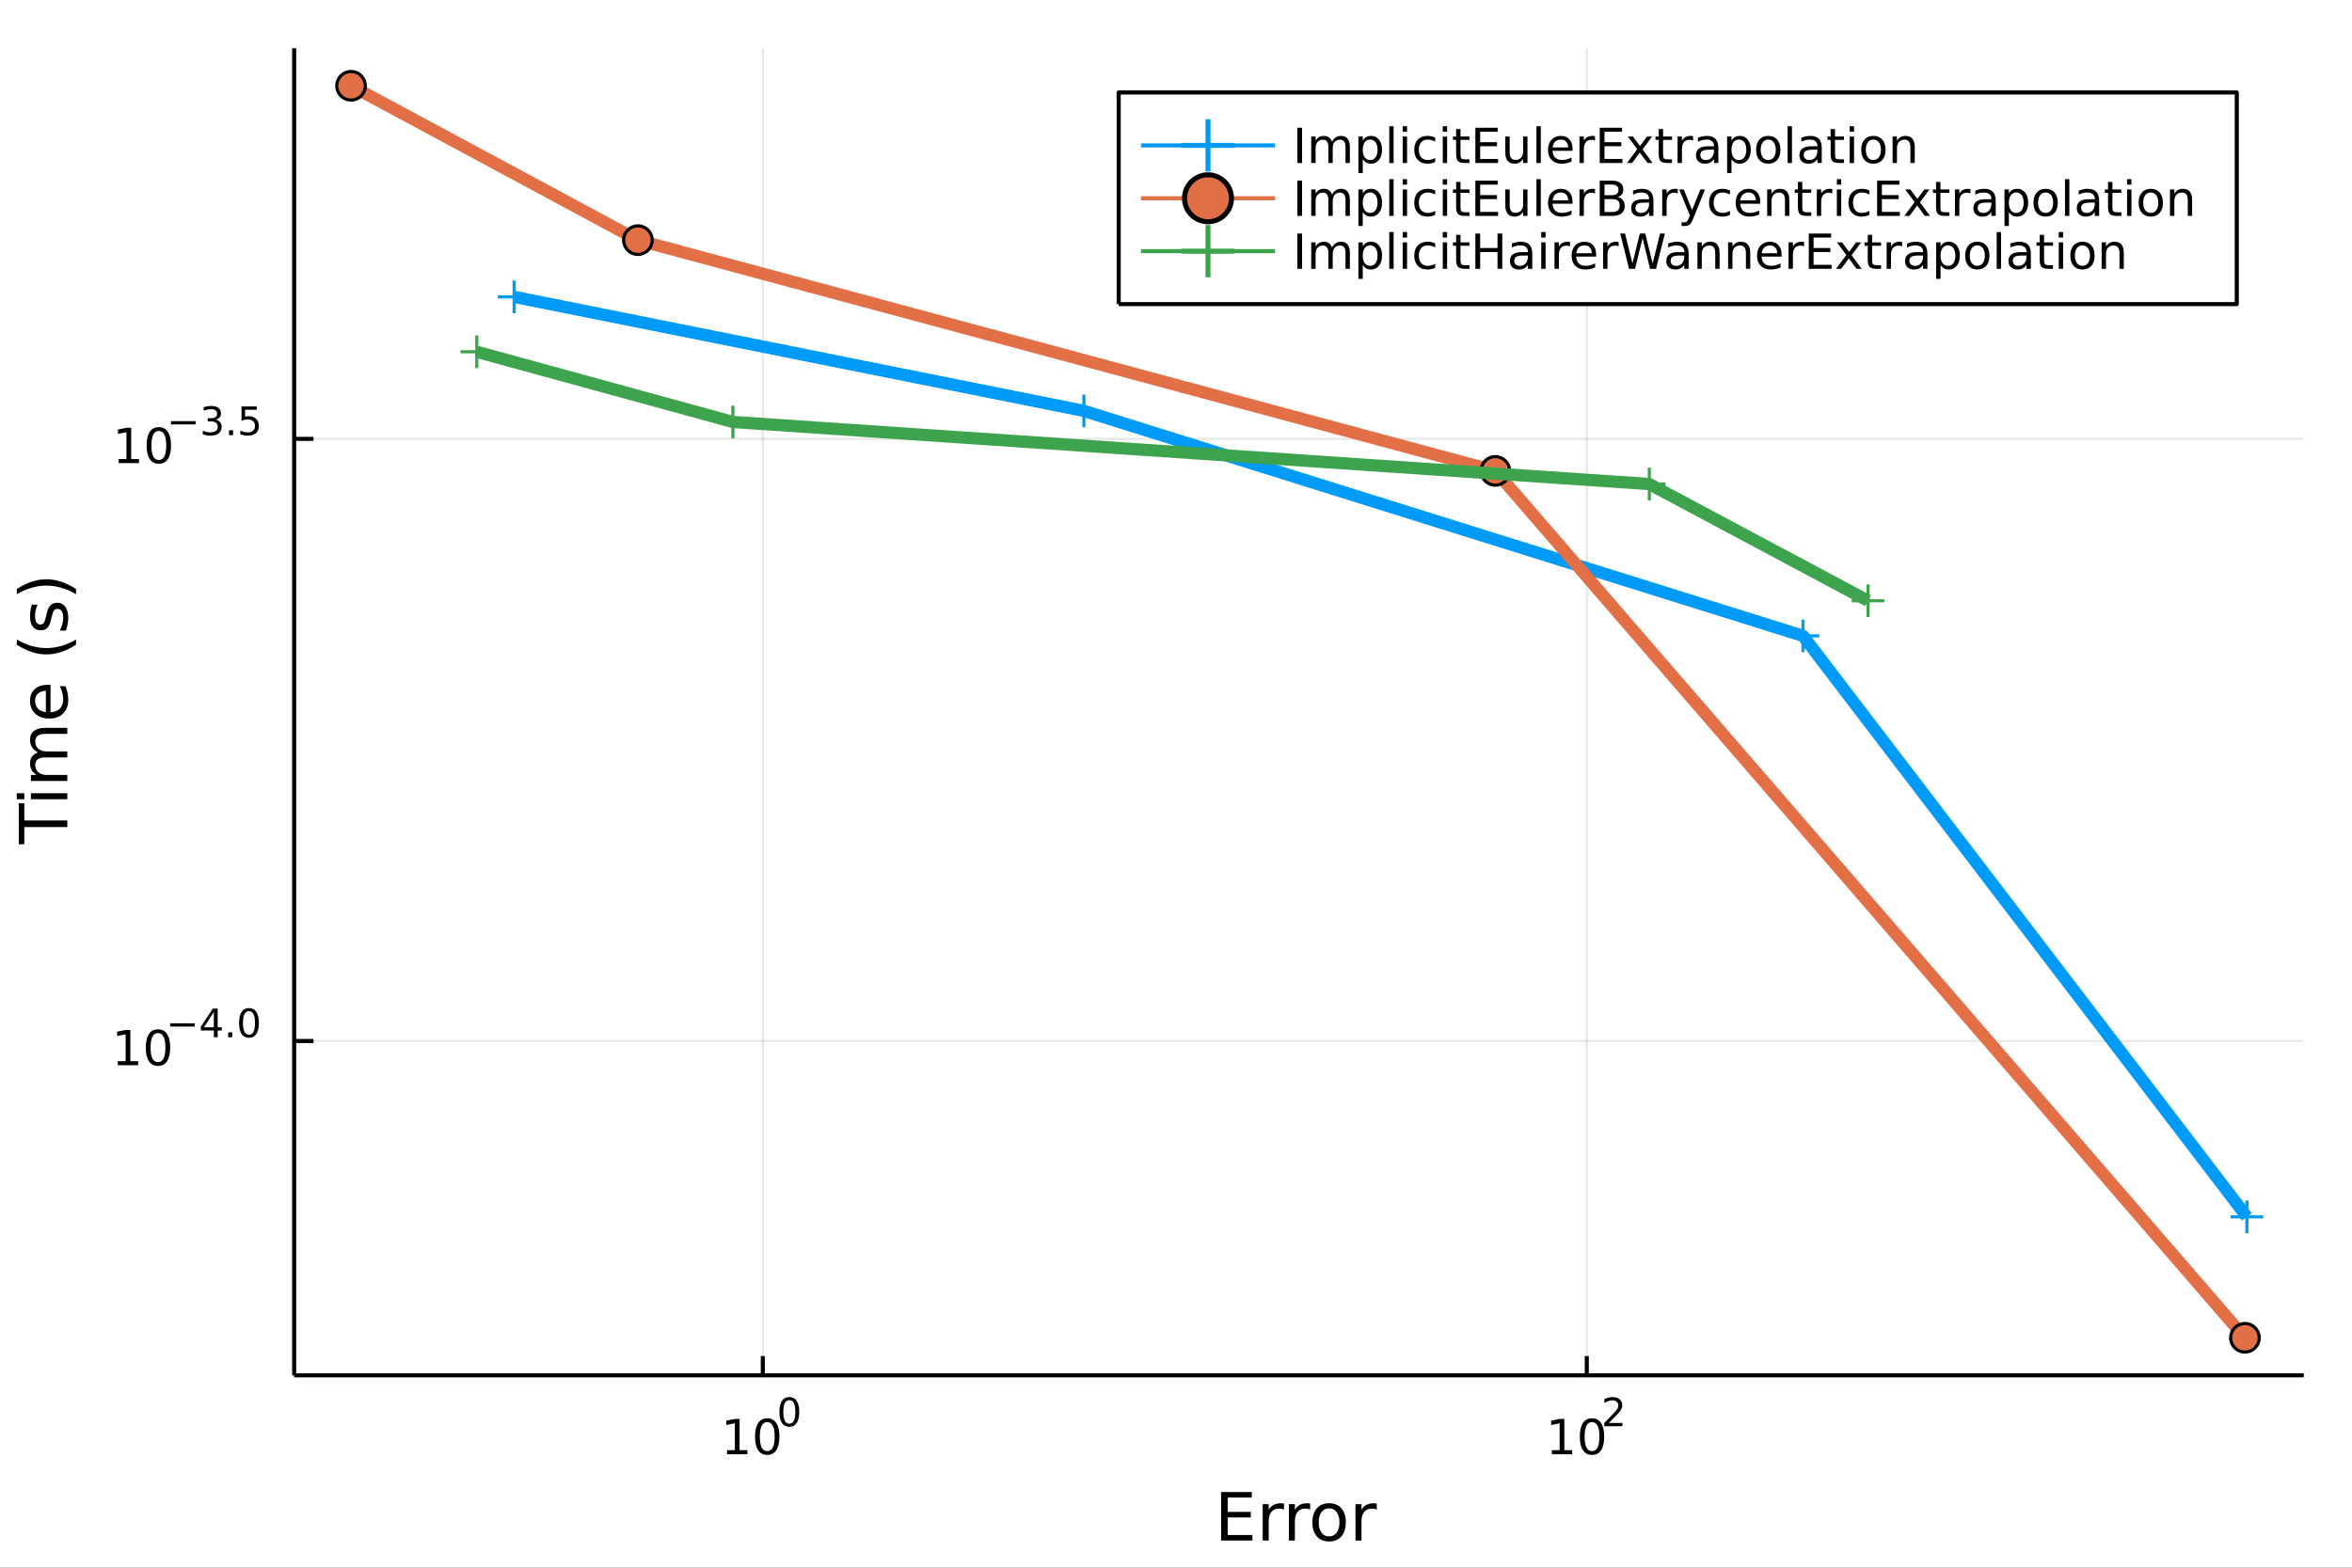 <?xml version="1.0" encoding="utf-8"?>
<svg xmlns="http://www.w3.org/2000/svg" xmlns:xlink="http://www.w3.org/1999/xlink" width="576" height="384" viewBox="0 0 2304 1536">
<rect x="0" y="0" width="2304" height="1536" fill="#333333" stroke="none"/>
<defs>
  <clipPath id="clip030">
    <rect x="0" y="0" width="2304" height="1536"/>
  </clipPath>
</defs>
<path clip-path="url(#clip030)" d="
M0 1536 L2304 1536 L2304 0 L0 0  Z
  " fill="#ffffff" fill-rule="evenodd" fill-opacity="1"/>
<defs>
  <clipPath id="clip031">
    <rect x="460" y="0" width="1614" height="1536"/>
  </clipPath>
</defs>
<path clip-path="url(#clip030)" d="
M288.159 1347.54 L2256.76 1347.54 L2256.76 47.244 L288.159 47.244  Z
  " fill="#ffffff" fill-rule="evenodd" fill-opacity="1"/>
<defs>
  <clipPath id="clip032">
    <rect x="288" y="47" width="1970" height="1301"/>
  </clipPath>
</defs>
<polyline clip-path="url(#clip032)" style="stroke:#000000; stroke-linecap:butt; stroke-linejoin:round; stroke-width:2; stroke-opacity:0.1; fill:none" points="
  747.238,1347.54 747.238,47.244 
  "/>
<polyline clip-path="url(#clip032)" style="stroke:#000000; stroke-linecap:butt; stroke-linejoin:round; stroke-width:2; stroke-opacity:0.1; fill:none" points="
  1554.39,1347.54 1554.39,47.244 
  "/>
<polyline clip-path="url(#clip030)" style="stroke:#000000; stroke-linecap:butt; stroke-linejoin:round; stroke-width:4; stroke-opacity:1; fill:none" points="
  288.159,1347.54 2256.76,1347.54 
  "/>
<polyline clip-path="url(#clip030)" style="stroke:#000000; stroke-linecap:butt; stroke-linejoin:round; stroke-width:4; stroke-opacity:1; fill:none" points="
  747.238,1347.54 747.238,1328.64 
  "/>
<polyline clip-path="url(#clip030)" style="stroke:#000000; stroke-linecap:butt; stroke-linejoin:round; stroke-width:4; stroke-opacity:1; fill:none" points="
  1554.39,1347.54 1554.39,1328.64 
  "/>
<path clip-path="url(#clip030)" d="M712.221 1420.89 L719.859 1420.89 L719.859 1394.53 L711.549 1396.19 L711.549 1391.94 L719.813 1390.27 L724.489 1390.27 L724.489 1420.89 L732.128 1420.89 L732.128 1424.83 L712.221 1424.83 L712.221 1420.89 Z" fill="#000000" fill-rule="evenodd" fill-opacity="1" /><path clip-path="url(#clip030)" d="M751.572 1393.35 Q747.961 1393.35 746.132 1396.91 Q744.327 1400.45 744.327 1407.58 Q744.327 1414.69 746.132 1418.25 Q747.961 1421.8 751.572 1421.8 Q755.206 1421.8 757.012 1418.25 Q758.841 1414.69 758.841 1407.58 Q758.841 1400.45 757.012 1396.91 Q755.206 1393.35 751.572 1393.35 M751.572 1389.64 Q757.382 1389.64 760.438 1394.25 Q763.517 1398.83 763.517 1407.58 Q763.517 1416.31 760.438 1420.92 Q757.382 1425.5 751.572 1425.5 Q745.762 1425.5 742.683 1420.92 Q739.628 1416.31 739.628 1407.58 Q739.628 1398.83 742.683 1394.25 Q745.762 1389.64 751.572 1389.64 Z" fill="#000000" fill-rule="evenodd" fill-opacity="1" /><path clip-path="url(#clip030)" d="M773.221 1371.84 Q770.287 1371.84 768.802 1374.74 Q767.335 1377.61 767.335 1383.41 Q767.335 1389.18 768.802 1392.08 Q770.287 1394.95 773.221 1394.95 Q776.174 1394.95 777.641 1392.08 Q779.127 1389.18 779.127 1383.41 Q779.127 1377.61 777.641 1374.74 Q776.174 1371.84 773.221 1371.84 M773.221 1368.83 Q777.942 1368.83 780.425 1372.57 Q782.926 1376.3 782.926 1383.41 Q782.926 1390.5 780.425 1394.24 Q777.942 1397.96 773.221 1397.96 Q768.501 1397.96 765.999 1394.24 Q763.517 1390.5 763.517 1383.41 Q763.517 1376.3 765.999 1372.57 Q768.501 1368.83 773.221 1368.83 Z" fill="#000000" fill-rule="evenodd" fill-opacity="1" /><path clip-path="url(#clip030)" d="M1520.17 1420.89 L1527.81 1420.89 L1527.81 1394.53 L1519.5 1396.19 L1519.5 1391.94 L1527.76 1390.27 L1532.44 1390.27 L1532.44 1420.89 L1540.07 1420.89 L1540.07 1424.83 L1520.17 1424.83 L1520.17 1420.89 Z" fill="#000000" fill-rule="evenodd" fill-opacity="1" /><path clip-path="url(#clip030)" d="M1559.52 1393.35 Q1555.91 1393.35 1554.08 1396.91 Q1552.27 1400.45 1552.27 1407.58 Q1552.27 1414.69 1554.08 1418.25 Q1555.91 1421.8 1559.52 1421.8 Q1563.15 1421.8 1564.96 1418.25 Q1566.79 1414.69 1566.79 1407.58 Q1566.79 1400.45 1564.96 1396.91 Q1563.15 1393.35 1559.52 1393.35 M1559.52 1389.64 Q1565.33 1389.64 1568.38 1394.25 Q1571.46 1398.83 1571.46 1407.58 Q1571.46 1416.31 1568.38 1420.92 Q1565.33 1425.5 1559.52 1425.5 Q1553.71 1425.5 1550.63 1420.92 Q1547.57 1416.31 1547.57 1407.58 Q1547.57 1398.83 1550.63 1394.25 Q1553.71 1389.64 1559.52 1389.64 Z" fill="#000000" fill-rule="evenodd" fill-opacity="1" /><path clip-path="url(#clip030)" d="M1576.03 1394.22 L1589.29 1394.22 L1589.29 1397.42 L1571.46 1397.42 L1571.46 1394.22 Q1573.63 1391.98 1577.35 1388.22 Q1581.09 1384.44 1582.05 1383.35 Q1583.88 1381.3 1584.59 1379.89 Q1585.32 1378.46 1585.32 1377.09 Q1585.32 1374.85 1583.74 1373.44 Q1582.18 1372.03 1579.66 1372.03 Q1577.88 1372.03 1575.88 1372.65 Q1573.91 1373.27 1571.65 1374.53 L1571.65 1370.69 Q1573.95 1369.77 1575.94 1369.3 Q1577.93 1368.83 1579.59 1368.83 Q1583.95 1368.83 1586.55 1371.01 Q1589.14 1373.19 1589.14 1376.84 Q1589.14 1378.57 1588.48 1380.13 Q1587.84 1381.68 1586.13 1383.78 Q1585.66 1384.33 1583.14 1386.94 Q1580.62 1389.54 1576.03 1394.22 Z" fill="#000000" fill-rule="evenodd" fill-opacity="1" /><path clip-path="url(#clip030)" d="M1196.21 1461.87 L1226.26 1461.87 L1226.26 1467.28 L1202.64 1467.28 L1202.64 1481.34 L1225.27 1481.34 L1225.27 1486.76 L1202.64 1486.76 L1202.64 1503.97 L1226.83 1503.97 L1226.83 1509.39 L1196.21 1509.39 L1196.21 1461.87 Z" fill="#000000" fill-rule="evenodd" fill-opacity="1" /><path clip-path="url(#clip030)" d="M1257.8 1479.21 Q1256.81 1478.64 1255.64 1478.38 Q1254.49 1478.1 1253.09 1478.1 Q1248.12 1478.1 1245.45 1481.34 Q1242.81 1484.56 1242.81 1490.61 L1242.81 1509.39 L1236.92 1509.39 L1236.92 1473.74 L1242.81 1473.74 L1242.81 1479.28 Q1244.66 1476.03 1247.62 1474.47 Q1250.58 1472.88 1254.81 1472.88 Q1255.41 1472.88 1256.15 1472.97 Q1256.88 1473.04 1257.77 1473.2 L1257.8 1479.21 Z" fill="#000000" fill-rule="evenodd" fill-opacity="1" /><path clip-path="url(#clip030)" d="M1283.45 1479.21 Q1282.47 1478.64 1281.29 1478.38 Q1280.14 1478.1 1278.74 1478.1 Q1273.78 1478.1 1271.1 1481.34 Q1268.46 1484.56 1268.46 1490.61 L1268.46 1509.39 L1262.57 1509.39 L1262.57 1473.74 L1268.46 1473.74 L1268.46 1479.28 Q1270.31 1476.03 1273.27 1474.47 Q1276.23 1472.88 1280.46 1472.88 Q1281.07 1472.88 1281.8 1472.97 Q1282.53 1473.04 1283.42 1473.2 L1283.45 1479.21 Z" fill="#000000" fill-rule="evenodd" fill-opacity="1" /><path clip-path="url(#clip030)" d="M1301.98 1477.84 Q1297.27 1477.84 1294.53 1481.54 Q1291.79 1485.2 1291.79 1491.59 Q1291.79 1497.99 1294.5 1501.68 Q1297.24 1505.34 1301.98 1505.34 Q1306.66 1505.34 1309.39 1501.65 Q1312.13 1497.96 1312.13 1491.59 Q1312.13 1485.26 1309.39 1481.57 Q1306.66 1477.84 1301.98 1477.84 M1301.98 1472.88 Q1309.62 1472.88 1313.98 1477.84 Q1318.34 1482.81 1318.34 1491.59 Q1318.34 1500.35 1313.98 1505.34 Q1309.62 1510.31 1301.98 1510.31 Q1294.31 1510.31 1289.95 1505.34 Q1285.62 1500.35 1285.62 1491.59 Q1285.62 1482.81 1289.95 1477.84 Q1294.31 1472.88 1301.98 1472.88 Z" fill="#000000" fill-rule="evenodd" fill-opacity="1" /><path clip-path="url(#clip030)" d="M1348.7 1479.21 Q1347.72 1478.64 1346.54 1478.38 Q1345.39 1478.1 1343.99 1478.1 Q1339.03 1478.1 1336.35 1481.34 Q1333.71 1484.56 1333.71 1490.61 L1333.71 1509.39 L1327.82 1509.39 L1327.82 1473.74 L1333.71 1473.74 L1333.71 1479.28 Q1335.56 1476.03 1338.52 1474.47 Q1341.48 1472.88 1345.71 1472.88 Q1346.32 1472.88 1347.05 1472.97 Q1347.78 1473.04 1348.67 1473.2 L1348.7 1479.21 Z" fill="#000000" fill-rule="evenodd" fill-opacity="1" /><polyline clip-path="url(#clip032)" style="stroke:#000000; stroke-linecap:butt; stroke-linejoin:round; stroke-width:2; stroke-opacity:0.1; fill:none" points="
  288.159,1019.97 2256.76,1019.97 
  "/>
<polyline clip-path="url(#clip032)" style="stroke:#000000; stroke-linecap:butt; stroke-linejoin:round; stroke-width:2; stroke-opacity:0.1; fill:none" points="
  288.159,429.993 2256.76,429.993 
  "/>
<polyline clip-path="url(#clip030)" style="stroke:#000000; stroke-linecap:butt; stroke-linejoin:round; stroke-width:4; stroke-opacity:1; fill:none" points="
  288.159,1347.54 288.159,47.244 
  "/>
<polyline clip-path="url(#clip030)" style="stroke:#000000; stroke-linecap:butt; stroke-linejoin:round; stroke-width:4; stroke-opacity:1; fill:none" points="
  288.159,1019.97 307.057,1019.97 
  "/>
<polyline clip-path="url(#clip030)" style="stroke:#000000; stroke-linecap:butt; stroke-linejoin:round; stroke-width:4; stroke-opacity:1; fill:none" points="
  288.159,429.993 307.057,429.993 
  "/>
<path clip-path="url(#clip030)" d="M115.411 1039.76 L123.05 1039.76 L123.05 1013.39 L114.74 1015.06 L114.74 1010.8 L123.004 1009.14 L127.68 1009.14 L127.68 1039.76 L135.319 1039.76 L135.319 1043.7 L115.411 1043.7 L115.411 1039.76 Z" fill="#000000" fill-rule="evenodd" fill-opacity="1" /><path clip-path="url(#clip030)" d="M154.763 1012.21 Q151.152 1012.21 149.323 1015.78 Q147.518 1019.32 147.518 1026.45 Q147.518 1033.56 149.323 1037.12 Q151.152 1040.66 154.763 1040.66 Q158.397 1040.66 160.203 1037.12 Q162.032 1033.56 162.032 1026.45 Q162.032 1019.32 160.203 1015.78 Q158.397 1012.21 154.763 1012.21 M154.763 1008.51 Q160.573 1008.51 163.629 1013.12 Q166.707 1017.7 166.707 1026.45 Q166.707 1035.18 163.629 1039.78 Q160.573 1044.37 154.763 1044.37 Q148.953 1044.37 145.874 1039.78 Q142.819 1035.18 142.819 1026.45 Q142.819 1017.7 145.874 1013.12 Q148.953 1008.51 154.763 1008.51 Z" fill="#000000" fill-rule="evenodd" fill-opacity="1" /><path clip-path="url(#clip030)" d="M166.707 1002.61 L190.819 1002.61 L190.819 1005.81 L166.707 1005.81 L166.707 1002.61 Z" fill="#000000" fill-rule="evenodd" fill-opacity="1" /><path clip-path="url(#clip030)" d="M209.458 991.515 L199.866 1006.5 L209.458 1006.5 L209.458 991.515 M208.461 988.205 L213.238 988.205 L213.238 1006.5 L217.244 1006.5 L217.244 1009.66 L213.238 1009.66 L213.238 1016.28 L209.458 1016.28 L209.458 1009.66 L196.781 1009.66 L196.781 1006 L208.461 988.205 Z" fill="#000000" fill-rule="evenodd" fill-opacity="1" /><path clip-path="url(#clip030)" d="M223.526 1011.51 L227.494 1011.51 L227.494 1016.28 L223.526 1016.28 L223.526 1011.51 Z" fill="#000000" fill-rule="evenodd" fill-opacity="1" /><path clip-path="url(#clip030)" d="M243.895 990.706 Q240.961 990.706 239.475 993.603 Q238.008 996.48 238.008 1002.27 Q238.008 1008.05 239.475 1010.94 Q240.961 1013.82 243.895 1013.82 Q246.847 1013.82 248.314 1010.94 Q249.8 1008.05 249.8 1002.27 Q249.8 996.48 248.314 993.603 Q246.847 990.706 243.895 990.706 M243.895 987.697 Q248.615 987.697 251.098 991.44 Q253.599 995.164 253.599 1002.27 Q253.599 1009.36 251.098 1013.11 Q248.615 1016.83 243.895 1016.83 Q239.174 1016.83 236.672 1013.11 Q234.19 1009.36 234.19 1002.27 Q234.19 995.164 236.672 991.44 Q239.174 987.697 243.895 987.697 Z" fill="#000000" fill-rule="evenodd" fill-opacity="1" /><path clip-path="url(#clip030)" d="M116.22 449.786 L123.859 449.786 L123.859 423.42 L115.549 425.087 L115.549 420.828 L123.813 419.161 L128.489 419.161 L128.489 449.786 L136.127 449.786 L136.127 453.721 L116.22 453.721 L116.22 449.786 Z" fill="#000000" fill-rule="evenodd" fill-opacity="1" /><path clip-path="url(#clip030)" d="M155.572 422.24 Q151.961 422.24 150.132 425.804 Q148.326 429.346 148.326 436.476 Q148.326 443.582 150.132 447.147 Q151.961 450.689 155.572 450.689 Q159.206 450.689 161.012 447.147 Q162.84 443.582 162.84 436.476 Q162.84 429.346 161.012 425.804 Q159.206 422.24 155.572 422.24 M155.572 418.536 Q161.382 418.536 164.438 423.142 Q167.516 427.726 167.516 436.476 Q167.516 445.202 164.438 449.809 Q161.382 454.392 155.572 454.392 Q149.762 454.392 146.683 449.809 Q143.627 445.202 143.627 436.476 Q143.627 427.726 146.683 423.142 Q149.762 418.536 155.572 418.536 Z" fill="#000000" fill-rule="evenodd" fill-opacity="1" /><path clip-path="url(#clip030)" d="M167.516 412.637 L191.628 412.637 L191.628 415.835 L167.516 415.835 L167.516 412.637 Z" fill="#000000" fill-rule="evenodd" fill-opacity="1" /><path clip-path="url(#clip030)" d="M211.338 411.17 Q214.065 411.753 215.589 413.596 Q217.131 415.44 217.131 418.148 Q217.131 422.304 214.272 424.58 Q211.414 426.856 206.147 426.856 Q204.379 426.856 202.499 426.499 Q200.637 426.16 198.643 425.464 L198.643 421.797 Q200.223 422.718 202.104 423.188 Q203.984 423.659 206.035 423.659 Q209.608 423.659 211.47 422.248 Q213.351 420.837 213.351 418.148 Q213.351 415.665 211.602 414.274 Q209.871 412.863 206.768 412.863 L203.495 412.863 L203.495 409.741 L206.918 409.741 Q209.721 409.741 211.207 408.631 Q212.692 407.503 212.692 405.396 Q212.692 403.233 211.15 402.086 Q209.627 400.92 206.768 400.92 Q205.207 400.92 203.42 401.259 Q201.633 401.597 199.489 402.312 L199.489 398.926 Q201.652 398.325 203.533 398.024 Q205.433 397.723 207.107 397.723 Q211.432 397.723 213.953 399.698 Q216.473 401.654 216.473 405.001 Q216.473 407.333 215.137 408.951 Q213.802 410.55 211.338 411.17 Z" fill="#000000" fill-rule="evenodd" fill-opacity="1" /><path clip-path="url(#clip030)" d="M224.334 421.533 L228.303 421.533 L228.303 426.311 L224.334 426.311 L224.334 421.533 Z" fill="#000000" fill-rule="evenodd" fill-opacity="1" /><path clip-path="url(#clip030)" d="M236.616 398.231 L251.531 398.231 L251.531 401.428 L240.095 401.428 L240.095 408.311 Q240.923 408.029 241.75 407.898 Q242.578 407.747 243.406 407.747 Q248.107 407.747 250.853 410.324 Q253.599 412.901 253.599 417.302 Q253.599 421.834 250.778 424.355 Q247.957 426.856 242.823 426.856 Q241.055 426.856 239.211 426.555 Q237.387 426.254 235.431 425.652 L235.431 421.834 Q237.124 422.756 238.929 423.207 Q240.735 423.659 242.747 423.659 Q246.001 423.659 247.901 421.947 Q249.8 420.236 249.8 417.302 Q249.8 414.368 247.901 412.656 Q246.001 410.945 242.747 410.945 Q241.224 410.945 239.7 411.283 Q238.196 411.622 236.616 412.336 L236.616 398.231 Z" fill="#000000" fill-rule="evenodd" fill-opacity="1" /><path clip-path="url(#clip030)" d="M18.404 827.219 L18.404 787.02 L23.815 787.02 L23.815 803.889 L65.924 803.889 L65.924 810.35 L23.815 810.35 L23.815 827.219 L18.404 827.219 Z" fill="#000000" fill-rule="evenodd" fill-opacity="1" /><path clip-path="url(#clip030)" d="M30.276 783.073 L30.276 777.216 L65.924 777.216 L65.924 783.073 L30.276 783.073 M16.399 783.073 L16.399 777.216 L23.815 777.216 L23.815 783.073 L16.399 783.073 Z" fill="#000000" fill-rule="evenodd" fill-opacity="1" /><path clip-path="url(#clip030)" d="M37.119 737.208 Q33.173 735.012 31.295 731.956 Q29.417 728.901 29.417 724.763 Q29.417 719.193 33.332 716.169 Q37.215 713.145 44.408 713.145 L65.924 713.145 L65.924 719.034 L44.599 719.034 Q39.475 719.034 36.992 720.848 Q34.509 722.662 34.509 726.386 Q34.509 730.938 37.533 733.579 Q40.557 736.221 45.777 736.221 L65.924 736.221 L65.924 742.109 L44.599 742.109 Q39.443 742.109 36.992 743.924 Q34.509 745.738 34.509 749.526 Q34.509 754.013 37.565 756.655 Q40.589 759.297 45.777 759.297 L65.924 759.297 L65.924 765.185 L30.276 765.185 L30.276 759.297 L35.814 759.297 Q32.536 757.292 30.976 754.491 Q29.417 751.69 29.417 747.839 Q29.417 743.956 31.39 741.25 Q33.364 738.513 37.119 737.208 Z" fill="#000000" fill-rule="evenodd" fill-opacity="1" /><path clip-path="url(#clip030)" d="M46.636 670.973 L49.501 670.973 L49.501 697.9 Q55.548 697.518 58.731 694.271 Q61.882 690.993 61.882 685.168 Q61.882 681.794 61.054 678.643 Q60.227 675.461 58.572 672.341 L64.11 672.341 Q65.447 675.492 66.147 678.803 Q66.847 682.113 66.847 685.518 Q66.847 694.048 61.882 699.045 Q56.917 704.011 48.45 704.011 Q39.697 704.011 34.573 699.3 Q29.417 694.558 29.417 686.537 Q29.417 679.344 34.064 675.174 Q38.679 670.973 46.636 670.973 M44.917 676.829 Q40.111 676.893 37.247 679.535 Q34.382 682.145 34.382 686.473 Q34.382 691.375 37.151 694.335 Q39.92 697.263 44.949 697.709 L44.917 676.829 Z" fill="#000000" fill-rule="evenodd" fill-opacity="1" /><path clip-path="url(#clip030)" d="M16.463 626.572 Q23.783 630.837 30.945 632.906 Q38.106 634.975 45.458 634.975 Q52.811 634.975 60.036 632.906 Q67.229 630.805 74.518 626.572 L74.518 631.664 Q67.038 636.439 59.813 638.826 Q52.588 641.181 45.458 641.181 Q38.361 641.181 31.167 638.826 Q23.974 636.471 16.463 631.664 L16.463 626.572 Z" fill="#000000" fill-rule="evenodd" fill-opacity="1" /><path clip-path="url(#clip030)" d="M31.326 592.484 L36.865 592.484 Q35.592 594.966 34.955 597.64 Q34.318 600.313 34.318 603.178 Q34.318 607.538 35.655 609.735 Q36.992 611.899 39.666 611.899 Q41.703 611.899 42.88 610.339 Q44.026 608.78 45.077 604.069 L45.522 602.064 Q46.859 595.826 49.31 593.216 Q51.729 590.574 56.089 590.574 Q61.054 590.574 63.951 594.521 Q66.847 598.435 66.847 605.31 Q66.847 608.175 66.274 611.294 Q65.733 614.382 64.619 617.819 L58.572 617.819 Q60.259 614.573 61.118 611.422 Q61.946 608.27 61.946 605.183 Q61.946 601.045 60.545 598.817 Q59.113 596.589 56.535 596.589 Q54.148 596.589 52.874 598.213 Q51.601 599.804 50.424 605.247 L49.946 607.284 Q48.8 612.726 46.445 615.145 Q44.058 617.564 39.92 617.564 Q34.891 617.564 32.154 614 Q29.417 610.435 29.417 603.878 Q29.417 600.632 29.894 597.767 Q30.372 594.902 31.326 592.484 Z" fill="#000000" fill-rule="evenodd" fill-opacity="1" /><path clip-path="url(#clip030)" d="M16.463 582.171 L16.463 577.079 Q23.974 572.304 31.167 569.949 Q38.361 567.562 45.458 567.562 Q52.588 567.562 59.813 569.949 Q67.038 572.304 74.518 577.079 L74.518 582.171 Q67.229 577.938 60.036 575.869 Q52.811 573.768 45.458 573.768 Q38.106 573.768 30.945 575.869 Q23.783 577.938 16.463 582.171 Z" fill="#000000" fill-rule="evenodd" fill-opacity="1" /><polyline clip-path="url(#clip032)" style="stroke:#009af9; stroke-linecap:butt; stroke-linejoin:round; stroke-width:12; stroke-opacity:1; fill:none" points="
  2201.04,1192.24 1766.21,622.995 1061.75,402.58 503.646,290.872 
  "/>
<line clip-path="url(#clip032)" x1="2201.04" y1="1192.24" x2="2201.04" y2="1176.24" style="stroke:#009af9; stroke-width:3.072; stroke-opacity:1"/>
<line clip-path="url(#clip032)" x1="2201.04" y1="1192.24" x2="2185.04" y2="1192.24" style="stroke:#009af9; stroke-width:3.072; stroke-opacity:1"/>
<line clip-path="url(#clip032)" x1="2201.04" y1="1192.24" x2="2201.04" y2="1208.24" style="stroke:#009af9; stroke-width:3.072; stroke-opacity:1"/>
<line clip-path="url(#clip032)" x1="2201.04" y1="1192.24" x2="2217.04" y2="1192.24" style="stroke:#009af9; stroke-width:3.072; stroke-opacity:1"/>
<line clip-path="url(#clip032)" x1="1766.21" y1="622.995" x2="1766.21" y2="606.995" style="stroke:#009af9; stroke-width:3.072; stroke-opacity:1"/>
<line clip-path="url(#clip032)" x1="1766.21" y1="622.995" x2="1750.21" y2="622.995" style="stroke:#009af9; stroke-width:3.072; stroke-opacity:1"/>
<line clip-path="url(#clip032)" x1="1766.21" y1="622.995" x2="1766.21" y2="638.995" style="stroke:#009af9; stroke-width:3.072; stroke-opacity:1"/>
<line clip-path="url(#clip032)" x1="1766.21" y1="622.995" x2="1782.21" y2="622.995" style="stroke:#009af9; stroke-width:3.072; stroke-opacity:1"/>
<line clip-path="url(#clip032)" x1="1061.75" y1="402.58" x2="1061.75" y2="386.58" style="stroke:#009af9; stroke-width:3.072; stroke-opacity:1"/>
<line clip-path="url(#clip032)" x1="1061.75" y1="402.58" x2="1045.75" y2="402.58" style="stroke:#009af9; stroke-width:3.072; stroke-opacity:1"/>
<line clip-path="url(#clip032)" x1="1061.75" y1="402.58" x2="1061.75" y2="418.58" style="stroke:#009af9; stroke-width:3.072; stroke-opacity:1"/>
<line clip-path="url(#clip032)" x1="1061.75" y1="402.58" x2="1077.75" y2="402.58" style="stroke:#009af9; stroke-width:3.072; stroke-opacity:1"/>
<line clip-path="url(#clip032)" x1="503.646" y1="290.872" x2="503.646" y2="274.872" style="stroke:#009af9; stroke-width:3.072; stroke-opacity:1"/>
<line clip-path="url(#clip032)" x1="503.646" y1="290.872" x2="487.646" y2="290.872" style="stroke:#009af9; stroke-width:3.072; stroke-opacity:1"/>
<line clip-path="url(#clip032)" x1="503.646" y1="290.872" x2="503.646" y2="306.872" style="stroke:#009af9; stroke-width:3.072; stroke-opacity:1"/>
<line clip-path="url(#clip032)" x1="503.646" y1="290.872" x2="519.646" y2="290.872" style="stroke:#009af9; stroke-width:3.072; stroke-opacity:1"/>
<polyline clip-path="url(#clip032)" style="stroke:#e26f46; stroke-linecap:butt; stroke-linejoin:round; stroke-width:12; stroke-opacity:1; fill:none" points="
  2199.14,1310.74 1464.81,461.372 624.9,235.289 343.874,84.045 
  "/>
<circle clip-path="url(#clip032)" cx="2199.14" cy="1310.74" r="14" fill="#e26f46" fill-rule="evenodd" fill-opacity="1" stroke="#000000" stroke-opacity="1" stroke-width="3.072"/>
<circle clip-path="url(#clip032)" cx="1464.81" cy="461.372" r="14" fill="#e26f46" fill-rule="evenodd" fill-opacity="1" stroke="#000000" stroke-opacity="1" stroke-width="3.072"/>
<circle clip-path="url(#clip032)" cx="624.9" cy="235.289" r="14" fill="#e26f46" fill-rule="evenodd" fill-opacity="1" stroke="#000000" stroke-opacity="1" stroke-width="3.072"/>
<circle clip-path="url(#clip032)" cx="343.874" cy="84.045" r="14" fill="#e26f46" fill-rule="evenodd" fill-opacity="1" stroke="#000000" stroke-opacity="1" stroke-width="3.072"/>
<polyline clip-path="url(#clip032)" style="stroke:#3da44d; stroke-linecap:butt; stroke-linejoin:round; stroke-width:12; stroke-opacity:1; fill:none" points="
  1829.91,588.631 1615.65,474.265 717.94,413.447 467.044,344.676 
  "/>
<line clip-path="url(#clip032)" x1="1829.91" y1="588.631" x2="1829.91" y2="572.631" style="stroke:#3da44d; stroke-width:3.072; stroke-opacity:1"/>
<line clip-path="url(#clip032)" x1="1829.91" y1="588.631" x2="1813.91" y2="588.631" style="stroke:#3da44d; stroke-width:3.072; stroke-opacity:1"/>
<line clip-path="url(#clip032)" x1="1829.91" y1="588.631" x2="1829.91" y2="604.631" style="stroke:#3da44d; stroke-width:3.072; stroke-opacity:1"/>
<line clip-path="url(#clip032)" x1="1829.91" y1="588.631" x2="1845.91" y2="588.631" style="stroke:#3da44d; stroke-width:3.072; stroke-opacity:1"/>
<line clip-path="url(#clip032)" x1="1615.65" y1="474.265" x2="1615.65" y2="458.265" style="stroke:#3da44d; stroke-width:3.072; stroke-opacity:1"/>
<line clip-path="url(#clip032)" x1="1615.65" y1="474.265" x2="1599.65" y2="474.265" style="stroke:#3da44d; stroke-width:3.072; stroke-opacity:1"/>
<line clip-path="url(#clip032)" x1="1615.65" y1="474.265" x2="1615.65" y2="490.265" style="stroke:#3da44d; stroke-width:3.072; stroke-opacity:1"/>
<line clip-path="url(#clip032)" x1="1615.65" y1="474.265" x2="1631.65" y2="474.265" style="stroke:#3da44d; stroke-width:3.072; stroke-opacity:1"/>
<line clip-path="url(#clip032)" x1="717.94" y1="413.447" x2="717.94" y2="397.447" style="stroke:#3da44d; stroke-width:3.072; stroke-opacity:1"/>
<line clip-path="url(#clip032)" x1="717.94" y1="413.447" x2="701.94" y2="413.447" style="stroke:#3da44d; stroke-width:3.072; stroke-opacity:1"/>
<line clip-path="url(#clip032)" x1="717.94" y1="413.447" x2="717.94" y2="429.447" style="stroke:#3da44d; stroke-width:3.072; stroke-opacity:1"/>
<line clip-path="url(#clip032)" x1="717.94" y1="413.447" x2="733.94" y2="413.447" style="stroke:#3da44d; stroke-width:3.072; stroke-opacity:1"/>
<line clip-path="url(#clip032)" x1="467.044" y1="344.676" x2="467.044" y2="328.676" style="stroke:#3da44d; stroke-width:3.072; stroke-opacity:1"/>
<line clip-path="url(#clip032)" x1="467.044" y1="344.676" x2="451.044" y2="344.676" style="stroke:#3da44d; stroke-width:3.072; stroke-opacity:1"/>
<line clip-path="url(#clip032)" x1="467.044" y1="344.676" x2="467.044" y2="360.676" style="stroke:#3da44d; stroke-width:3.072; stroke-opacity:1"/>
<line clip-path="url(#clip032)" x1="467.044" y1="344.676" x2="483.044" y2="344.676" style="stroke:#3da44d; stroke-width:3.072; stroke-opacity:1"/>
<path clip-path="url(#clip030)" d="
M1095.86 297.947 L2191.14 297.947 L2191.14 90.587 L1095.86 90.587  Z
  " fill="#ffffff" fill-rule="evenodd" fill-opacity="1"/>
<polyline clip-path="url(#clip030)" style="stroke:#000000; stroke-linecap:butt; stroke-linejoin:round; stroke-width:4; stroke-opacity:1; fill:none" points="
  1095.86,297.947 2191.14,297.947 2191.14,90.587 1095.86,90.587 1095.86,297.947 
  "/>
<polyline clip-path="url(#clip030)" style="stroke:#009af9; stroke-linecap:butt; stroke-linejoin:round; stroke-width:4; stroke-opacity:1; fill:none" points="
  1117.73,142.427 1248.97,142.427 
  "/>
<line clip-path="url(#clip030)" x1="1183.35" y1="142.427" x2="1183.35" y2="116.827" style="stroke:#009af9; stroke-width:4.915; stroke-opacity:1"/>
<line clip-path="url(#clip030)" x1="1183.35" y1="142.427" x2="1157.75" y2="142.427" style="stroke:#009af9; stroke-width:4.915; stroke-opacity:1"/>
<line clip-path="url(#clip030)" x1="1183.35" y1="142.427" x2="1183.35" y2="168.027" style="stroke:#009af9; stroke-width:4.915; stroke-opacity:1"/>
<line clip-path="url(#clip030)" x1="1183.35" y1="142.427" x2="1208.95" y2="142.427" style="stroke:#009af9; stroke-width:4.915; stroke-opacity:1"/>
<path clip-path="url(#clip030)" d="M1270.84 125.147 L1275.52 125.147 L1275.52 159.707 L1270.84 159.707 L1270.84 125.147 Z" fill="#000000" fill-rule="evenodd" fill-opacity="1" /><path clip-path="url(#clip030)" d="M1304.82 138.758 Q1306.42 135.888 1308.64 134.522 Q1310.87 133.156 1313.88 133.156 Q1317.93 133.156 1320.13 136.004 Q1322.32 138.828 1322.32 144.059 L1322.32 159.707 L1318.04 159.707 L1318.04 144.198 Q1318.04 140.471 1316.72 138.666 Q1315.4 136.86 1312.69 136.86 Q1309.38 136.86 1307.46 139.059 Q1305.54 141.258 1305.54 145.054 L1305.54 159.707 L1301.26 159.707 L1301.26 144.198 Q1301.26 140.448 1299.94 138.666 Q1298.62 136.86 1295.87 136.86 Q1292.6 136.86 1290.68 139.082 Q1288.76 141.281 1288.76 145.054 L1288.76 159.707 L1284.48 159.707 L1284.48 133.781 L1288.76 133.781 L1288.76 137.809 Q1290.22 135.425 1292.26 134.291 Q1294.29 133.156 1297.09 133.156 Q1299.92 133.156 1301.88 134.592 Q1303.88 136.027 1304.82 138.758 Z" fill="#000000" fill-rule="evenodd" fill-opacity="1" /><path clip-path="url(#clip030)" d="M1334.94 155.818 L1334.94 169.568 L1330.66 169.568 L1330.66 133.781 L1334.94 133.781 L1334.94 137.717 Q1336.28 135.402 1338.32 134.291 Q1340.38 133.156 1343.23 133.156 Q1347.95 133.156 1350.89 136.906 Q1353.85 140.656 1353.85 146.767 Q1353.85 152.879 1350.89 156.628 Q1347.95 160.378 1343.23 160.378 Q1340.38 160.378 1338.32 159.267 Q1336.28 158.133 1334.94 155.818 M1349.43 146.767 Q1349.43 142.068 1347.49 139.406 Q1345.57 136.721 1342.19 136.721 Q1338.81 136.721 1336.86 139.406 Q1334.94 142.068 1334.94 146.767 Q1334.94 151.466 1336.86 154.152 Q1338.81 156.814 1342.19 156.814 Q1345.57 156.814 1347.49 154.152 Q1349.43 151.466 1349.43 146.767 Z" fill="#000000" fill-rule="evenodd" fill-opacity="1" /><path clip-path="url(#clip030)" d="M1360.91 123.689 L1365.17 123.689 L1365.17 159.707 L1360.91 159.707 L1360.91 123.689 Z" fill="#000000" fill-rule="evenodd" fill-opacity="1" /><path clip-path="url(#clip030)" d="M1374.08 133.781 L1378.34 133.781 L1378.34 159.707 L1374.08 159.707 L1374.08 133.781 M1374.08 123.689 L1378.34 123.689 L1378.34 129.082 L1374.08 129.082 L1374.08 123.689 Z" fill="#000000" fill-rule="evenodd" fill-opacity="1" /><path clip-path="url(#clip030)" d="M1405.91 134.777 L1405.91 138.758 Q1404.11 137.763 1402.28 137.277 Q1400.47 136.767 1398.62 136.767 Q1394.48 136.767 1392.19 139.406 Q1389.89 142.022 1389.89 146.767 Q1389.89 151.513 1392.19 154.152 Q1394.48 156.767 1398.62 156.767 Q1400.47 156.767 1402.28 156.281 Q1404.11 155.772 1405.91 154.777 L1405.91 158.712 Q1404.13 159.545 1402.21 159.962 Q1400.31 160.378 1398.16 160.378 Q1392.3 160.378 1388.85 156.698 Q1385.4 153.017 1385.4 146.767 Q1385.4 140.425 1388.87 136.791 Q1392.37 133.156 1398.44 133.156 Q1400.4 133.156 1402.28 133.573 Q1404.15 133.967 1405.91 134.777 Z" fill="#000000" fill-rule="evenodd" fill-opacity="1" /><path clip-path="url(#clip030)" d="M1413.32 133.781 L1417.58 133.781 L1417.58 159.707 L1413.32 159.707 L1413.32 133.781 M1413.32 123.689 L1417.58 123.689 L1417.58 129.082 L1413.32 129.082 L1413.32 123.689 Z" fill="#000000" fill-rule="evenodd" fill-opacity="1" /><path clip-path="url(#clip030)" d="M1430.7 126.42 L1430.7 133.781 L1439.48 133.781 L1439.48 137.092 L1430.7 137.092 L1430.7 151.166 Q1430.7 154.337 1431.56 155.24 Q1432.44 156.142 1435.1 156.142 L1439.48 156.142 L1439.48 159.707 L1435.1 159.707 Q1430.17 159.707 1428.3 157.878 Q1426.42 156.027 1426.42 151.166 L1426.42 137.092 L1423.3 137.092 L1423.3 133.781 L1426.42 133.781 L1426.42 126.42 L1430.7 126.42 Z" fill="#000000" fill-rule="evenodd" fill-opacity="1" /><path clip-path="url(#clip030)" d="M1445.26 125.147 L1467.12 125.147 L1467.12 129.082 L1449.94 129.082 L1449.94 139.314 L1466.4 139.314 L1466.4 143.249 L1449.94 143.249 L1449.94 155.772 L1467.53 155.772 L1467.53 159.707 L1445.26 159.707 L1445.26 125.147 Z" fill="#000000" fill-rule="evenodd" fill-opacity="1" /><path clip-path="url(#clip030)" d="M1474.59 149.476 L1474.59 133.781 L1478.85 133.781 L1478.85 149.314 Q1478.85 152.994 1480.29 154.846 Q1481.72 156.675 1484.59 156.675 Q1488.04 156.675 1490.03 154.476 Q1492.05 152.277 1492.05 148.48 L1492.05 133.781 L1496.3 133.781 L1496.3 159.707 L1492.05 159.707 L1492.05 155.726 Q1490.49 158.087 1488.43 159.244 Q1486.4 160.378 1483.69 160.378 Q1479.22 160.378 1476.91 157.601 Q1474.59 154.823 1474.59 149.476 M1485.31 133.156 L1485.31 133.156 Z" fill="#000000" fill-rule="evenodd" fill-opacity="1" /><path clip-path="url(#clip030)" d="M1505.08 123.689 L1509.34 123.689 L1509.34 159.707 L1505.08 159.707 L1505.08 123.689 Z" fill="#000000" fill-rule="evenodd" fill-opacity="1" /><path clip-path="url(#clip030)" d="M1540.43 145.679 L1540.43 147.763 L1520.84 147.763 Q1521.12 152.161 1523.48 154.476 Q1525.86 156.767 1530.1 156.767 Q1532.55 156.767 1534.85 156.166 Q1537.16 155.564 1539.43 154.36 L1539.43 158.388 Q1537.14 159.36 1534.73 159.869 Q1532.32 160.378 1529.85 160.378 Q1523.64 160.378 1520.01 156.767 Q1516.4 153.156 1516.4 146.999 Q1516.4 140.633 1519.82 136.906 Q1523.27 133.156 1529.11 133.156 Q1534.34 133.156 1537.37 136.536 Q1540.43 139.892 1540.43 145.679 M1536.17 144.429 Q1536.12 140.934 1534.2 138.851 Q1532.3 136.767 1529.15 136.767 Q1525.59 136.767 1523.43 138.781 Q1521.3 140.795 1520.98 144.453 L1536.17 144.429 Z" fill="#000000" fill-rule="evenodd" fill-opacity="1" /><path clip-path="url(#clip030)" d="M1562.44 137.763 Q1561.72 137.346 1560.86 137.161 Q1560.03 136.953 1559.01 136.953 Q1555.4 136.953 1553.46 139.314 Q1551.54 141.652 1551.54 146.05 L1551.54 159.707 L1547.25 159.707 L1547.25 133.781 L1551.54 133.781 L1551.54 137.809 Q1552.88 135.448 1555.03 134.314 Q1557.18 133.156 1560.26 133.156 Q1560.7 133.156 1561.24 133.226 Q1561.77 133.272 1562.42 133.388 L1562.44 137.763 Z" fill="#000000" fill-rule="evenodd" fill-opacity="1" /><path clip-path="url(#clip030)" d="M1567.09 125.147 L1588.94 125.147 L1588.94 129.082 L1571.77 129.082 L1571.77 139.314 L1588.23 139.314 L1588.23 143.249 L1571.77 143.249 L1571.77 155.772 L1589.36 155.772 L1589.36 159.707 L1567.09 159.707 L1567.09 125.147 Z" fill="#000000" fill-rule="evenodd" fill-opacity="1" /><path clip-path="url(#clip030)" d="M1618.41 133.781 L1609.04 146.397 L1618.9 159.707 L1613.87 159.707 L1606.33 149.522 L1598.78 159.707 L1593.76 159.707 L1603.83 146.142 L1594.61 133.781 L1599.64 133.781 L1606.51 143.017 L1613.39 133.781 L1618.41 133.781 Z" fill="#000000" fill-rule="evenodd" fill-opacity="1" /><path clip-path="url(#clip030)" d="M1629.13 126.42 L1629.13 133.781 L1637.9 133.781 L1637.9 137.092 L1629.13 137.092 L1629.13 151.166 Q1629.13 154.337 1629.98 155.24 Q1630.86 156.142 1633.53 156.142 L1637.9 156.142 L1637.9 159.707 L1633.53 159.707 Q1628.6 159.707 1626.72 157.878 Q1624.85 156.027 1624.85 151.166 L1624.85 137.092 L1621.72 137.092 L1621.72 133.781 L1624.85 133.781 L1624.85 126.42 L1629.13 126.42 Z" fill="#000000" fill-rule="evenodd" fill-opacity="1" /><path clip-path="url(#clip030)" d="M1658.53 137.763 Q1657.81 137.346 1656.95 137.161 Q1656.12 136.953 1655.1 136.953 Q1651.49 136.953 1649.54 139.314 Q1647.62 141.652 1647.62 146.05 L1647.62 159.707 L1643.34 159.707 L1643.34 133.781 L1647.62 133.781 L1647.62 137.809 Q1648.97 135.448 1651.12 134.314 Q1653.27 133.156 1656.35 133.156 Q1656.79 133.156 1657.32 133.226 Q1657.86 133.272 1658.5 133.388 L1658.53 137.763 Z" fill="#000000" fill-rule="evenodd" fill-opacity="1" /><path clip-path="url(#clip030)" d="M1674.78 146.675 Q1669.61 146.675 1667.62 147.855 Q1665.63 149.036 1665.63 151.883 Q1665.63 154.152 1667.11 155.494 Q1668.62 156.814 1671.19 156.814 Q1674.73 156.814 1676.86 154.314 Q1679.01 151.791 1679.01 147.624 L1679.01 146.675 L1674.78 146.675 M1683.27 144.916 L1683.27 159.707 L1679.01 159.707 L1679.01 155.772 Q1677.55 158.133 1675.38 159.267 Q1673.2 160.378 1670.05 160.378 Q1666.07 160.378 1663.71 158.156 Q1661.37 155.911 1661.37 152.161 Q1661.37 147.786 1664.29 145.564 Q1667.23 143.342 1673.04 143.342 L1679.01 143.342 L1679.01 142.925 Q1679.01 139.985 1677.07 138.388 Q1675.15 136.767 1671.65 136.767 Q1669.43 136.767 1667.32 137.3 Q1665.22 137.832 1663.27 138.897 L1663.27 134.962 Q1665.61 134.059 1667.81 133.619 Q1670.01 133.156 1672.09 133.156 Q1677.72 133.156 1680.49 136.073 Q1683.27 138.99 1683.27 144.916 Z" fill="#000000" fill-rule="evenodd" fill-opacity="1" /><path clip-path="url(#clip030)" d="M1696.16 155.818 L1696.16 169.568 L1691.88 169.568 L1691.88 133.781 L1696.16 133.781 L1696.16 137.717 Q1697.51 135.402 1699.54 134.291 Q1701.6 133.156 1704.45 133.156 Q1709.17 133.156 1712.11 136.906 Q1715.08 140.656 1715.08 146.767 Q1715.08 152.879 1712.11 156.628 Q1709.17 160.378 1704.45 160.378 Q1701.6 160.378 1699.54 159.267 Q1697.51 158.133 1696.16 155.818 M1710.66 146.767 Q1710.66 142.068 1708.71 139.406 Q1706.79 136.721 1703.41 136.721 Q1700.03 136.721 1698.09 139.406 Q1696.16 142.068 1696.16 146.767 Q1696.16 151.466 1698.09 154.152 Q1700.03 156.814 1703.41 156.814 Q1706.79 156.814 1708.71 154.152 Q1710.66 151.466 1710.66 146.767 Z" fill="#000000" fill-rule="evenodd" fill-opacity="1" /><path clip-path="url(#clip030)" d="M1732.18 136.767 Q1728.76 136.767 1726.77 139.453 Q1724.78 142.115 1724.78 146.767 Q1724.78 151.42 1726.74 154.105 Q1728.73 156.767 1732.18 156.767 Q1735.59 156.767 1737.58 154.082 Q1739.57 151.397 1739.57 146.767 Q1739.57 142.161 1737.58 139.476 Q1735.59 136.767 1732.18 136.767 M1732.18 133.156 Q1737.74 133.156 1740.91 136.767 Q1744.08 140.379 1744.08 146.767 Q1744.08 153.133 1740.91 156.767 Q1737.74 160.378 1732.18 160.378 Q1726.6 160.378 1723.43 156.767 Q1720.29 153.133 1720.29 146.767 Q1720.29 140.379 1723.43 136.767 Q1726.6 133.156 1732.18 133.156 Z" fill="#000000" fill-rule="evenodd" fill-opacity="1" /><path clip-path="url(#clip030)" d="M1751.14 123.689 L1755.4 123.689 L1755.4 159.707 L1751.14 159.707 L1751.14 123.689 Z" fill="#000000" fill-rule="evenodd" fill-opacity="1" /><path clip-path="url(#clip030)" d="M1776.1 146.675 Q1770.93 146.675 1768.94 147.855 Q1766.95 149.036 1766.95 151.883 Q1766.95 154.152 1768.43 155.494 Q1769.94 156.814 1772.51 156.814 Q1776.05 156.814 1778.18 154.314 Q1780.33 151.791 1780.33 147.624 L1780.33 146.675 L1776.1 146.675 M1784.59 144.916 L1784.59 159.707 L1780.33 159.707 L1780.33 155.772 Q1778.87 158.133 1776.7 159.267 Q1774.52 160.378 1771.37 160.378 Q1767.39 160.378 1765.03 158.156 Q1762.69 155.911 1762.69 152.161 Q1762.69 147.786 1765.61 145.564 Q1768.55 143.342 1774.36 143.342 L1780.33 143.342 L1780.33 142.925 Q1780.33 139.985 1778.39 138.388 Q1776.47 136.767 1772.97 136.767 Q1770.75 136.767 1768.64 137.3 Q1766.53 137.832 1764.59 138.897 L1764.59 134.962 Q1766.93 134.059 1769.13 133.619 Q1771.33 133.156 1773.41 133.156 Q1779.03 133.156 1781.81 136.073 Q1784.59 138.99 1784.59 144.916 Z" fill="#000000" fill-rule="evenodd" fill-opacity="1" /><path clip-path="url(#clip030)" d="M1797.58 126.42 L1797.58 133.781 L1806.35 133.781 L1806.35 137.092 L1797.58 137.092 L1797.58 151.166 Q1797.58 154.337 1798.43 155.24 Q1799.31 156.142 1801.97 156.142 L1806.35 156.142 L1806.35 159.707 L1801.97 159.707 Q1797.04 159.707 1795.17 157.878 Q1793.29 156.027 1793.29 151.166 L1793.29 137.092 L1790.17 137.092 L1790.17 133.781 L1793.29 133.781 L1793.29 126.42 L1797.58 126.42 Z" fill="#000000" fill-rule="evenodd" fill-opacity="1" /><path clip-path="url(#clip030)" d="M1811.95 133.781 L1816.21 133.781 L1816.21 159.707 L1811.95 159.707 L1811.95 133.781 M1811.95 123.689 L1816.21 123.689 L1816.21 129.082 L1811.95 129.082 L1811.95 123.689 Z" fill="#000000" fill-rule="evenodd" fill-opacity="1" /><path clip-path="url(#clip030)" d="M1835.17 136.767 Q1831.74 136.767 1829.75 139.453 Q1827.76 142.115 1827.76 146.767 Q1827.76 151.42 1829.73 154.105 Q1831.72 156.767 1835.17 156.767 Q1838.57 156.767 1840.56 154.082 Q1842.55 151.397 1842.55 146.767 Q1842.55 142.161 1840.56 139.476 Q1838.57 136.767 1835.17 136.767 M1835.17 133.156 Q1840.72 133.156 1843.9 136.767 Q1847.07 140.379 1847.07 146.767 Q1847.07 153.133 1843.9 156.767 Q1840.72 160.378 1835.17 160.378 Q1829.59 160.378 1826.42 156.767 Q1823.27 153.133 1823.27 146.767 Q1823.27 140.379 1826.42 136.767 Q1829.59 133.156 1835.17 133.156 Z" fill="#000000" fill-rule="evenodd" fill-opacity="1" /><path clip-path="url(#clip030)" d="M1875.68 144.059 L1875.68 159.707 L1871.42 159.707 L1871.42 144.198 Q1871.42 140.517 1869.98 138.689 Q1868.55 136.86 1865.68 136.86 Q1862.23 136.86 1860.24 139.059 Q1858.25 141.258 1858.25 145.054 L1858.25 159.707 L1853.97 159.707 L1853.97 133.781 L1858.25 133.781 L1858.25 137.809 Q1859.78 135.471 1861.84 134.314 Q1863.92 133.156 1866.63 133.156 Q1871.09 133.156 1873.39 135.934 Q1875.68 138.689 1875.68 144.059 Z" fill="#000000" fill-rule="evenodd" fill-opacity="1" /><polyline clip-path="url(#clip030)" style="stroke:#e26f46; stroke-linecap:butt; stroke-linejoin:round; stroke-width:4; stroke-opacity:1; fill:none" points="
  1117.73,194.267 1248.97,194.267 
  "/>
<circle clip-path="url(#clip030)" cx="1183.35" cy="194.267" r="23" fill="#e26f46" fill-rule="evenodd" fill-opacity="1" stroke="#000000" stroke-opacity="1" stroke-width="4.915"/>
<path clip-path="url(#clip030)" d="M1270.84 176.987 L1275.52 176.987 L1275.52 211.547 L1270.84 211.547 L1270.84 176.987 Z" fill="#000000" fill-rule="evenodd" fill-opacity="1" /><path clip-path="url(#clip030)" d="M1304.82 190.598 Q1306.42 187.728 1308.64 186.362 Q1310.87 184.996 1313.88 184.996 Q1317.93 184.996 1320.13 187.844 Q1322.32 190.668 1322.32 195.899 L1322.32 211.547 L1318.04 211.547 L1318.04 196.038 Q1318.04 192.311 1316.72 190.506 Q1315.4 188.7 1312.69 188.7 Q1309.38 188.7 1307.46 190.899 Q1305.54 193.098 1305.54 196.894 L1305.54 211.547 L1301.26 211.547 L1301.26 196.038 Q1301.26 192.288 1299.94 190.506 Q1298.62 188.7 1295.87 188.7 Q1292.6 188.7 1290.68 190.922 Q1288.76 193.121 1288.76 196.894 L1288.76 211.547 L1284.48 211.547 L1284.48 185.621 L1288.76 185.621 L1288.76 189.649 Q1290.22 187.265 1292.26 186.131 Q1294.29 184.996 1297.09 184.996 Q1299.92 184.996 1301.88 186.432 Q1303.88 187.867 1304.82 190.598 Z" fill="#000000" fill-rule="evenodd" fill-opacity="1" /><path clip-path="url(#clip030)" d="M1334.94 207.658 L1334.94 221.408 L1330.66 221.408 L1330.66 185.621 L1334.94 185.621 L1334.94 189.557 Q1336.28 187.242 1338.32 186.131 Q1340.38 184.996 1343.23 184.996 Q1347.95 184.996 1350.89 188.746 Q1353.85 192.496 1353.85 198.607 Q1353.85 204.719 1350.89 208.468 Q1347.95 212.218 1343.23 212.218 Q1340.38 212.218 1338.32 211.107 Q1336.28 209.973 1334.94 207.658 M1349.43 198.607 Q1349.43 193.908 1347.49 191.246 Q1345.57 188.561 1342.19 188.561 Q1338.81 188.561 1336.86 191.246 Q1334.94 193.908 1334.94 198.607 Q1334.94 203.306 1336.86 205.992 Q1338.81 208.654 1342.19 208.654 Q1345.57 208.654 1347.49 205.992 Q1349.43 203.306 1349.43 198.607 Z" fill="#000000" fill-rule="evenodd" fill-opacity="1" /><path clip-path="url(#clip030)" d="M1360.91 175.529 L1365.17 175.529 L1365.17 211.547 L1360.91 211.547 L1360.91 175.529 Z" fill="#000000" fill-rule="evenodd" fill-opacity="1" /><path clip-path="url(#clip030)" d="M1374.08 185.621 L1378.34 185.621 L1378.34 211.547 L1374.08 211.547 L1374.08 185.621 M1374.08 175.529 L1378.34 175.529 L1378.34 180.922 L1374.08 180.922 L1374.08 175.529 Z" fill="#000000" fill-rule="evenodd" fill-opacity="1" /><path clip-path="url(#clip030)" d="M1405.91 186.617 L1405.91 190.598 Q1404.11 189.603 1402.28 189.117 Q1400.47 188.607 1398.62 188.607 Q1394.48 188.607 1392.19 191.246 Q1389.89 193.862 1389.89 198.607 Q1389.89 203.353 1392.19 205.992 Q1394.48 208.607 1398.62 208.607 Q1400.47 208.607 1402.28 208.121 Q1404.11 207.612 1405.91 206.617 L1405.91 210.552 Q1404.13 211.385 1402.21 211.802 Q1400.31 212.218 1398.16 212.218 Q1392.3 212.218 1388.85 208.538 Q1385.4 204.857 1385.4 198.607 Q1385.4 192.265 1388.87 188.631 Q1392.37 184.996 1398.44 184.996 Q1400.4 184.996 1402.28 185.413 Q1404.15 185.807 1405.91 186.617 Z" fill="#000000" fill-rule="evenodd" fill-opacity="1" /><path clip-path="url(#clip030)" d="M1413.32 185.621 L1417.58 185.621 L1417.58 211.547 L1413.32 211.547 L1413.32 185.621 M1413.32 175.529 L1417.58 175.529 L1417.58 180.922 L1413.32 180.922 L1413.32 175.529 Z" fill="#000000" fill-rule="evenodd" fill-opacity="1" /><path clip-path="url(#clip030)" d="M1430.7 178.26 L1430.7 185.621 L1439.48 185.621 L1439.48 188.932 L1430.7 188.932 L1430.7 203.006 Q1430.7 206.177 1431.56 207.08 Q1432.44 207.982 1435.1 207.982 L1439.48 207.982 L1439.48 211.547 L1435.1 211.547 Q1430.17 211.547 1428.3 209.718 Q1426.42 207.867 1426.42 203.006 L1426.42 188.932 L1423.3 188.932 L1423.3 185.621 L1426.42 185.621 L1426.42 178.26 L1430.7 178.26 Z" fill="#000000" fill-rule="evenodd" fill-opacity="1" /><path clip-path="url(#clip030)" d="M1445.26 176.987 L1467.12 176.987 L1467.12 180.922 L1449.94 180.922 L1449.94 191.154 L1466.4 191.154 L1466.4 195.089 L1449.94 195.089 L1449.94 207.612 L1467.53 207.612 L1467.53 211.547 L1445.26 211.547 L1445.26 176.987 Z" fill="#000000" fill-rule="evenodd" fill-opacity="1" /><path clip-path="url(#clip030)" d="M1474.59 201.316 L1474.59 185.621 L1478.85 185.621 L1478.85 201.154 Q1478.85 204.834 1480.29 206.686 Q1481.72 208.515 1484.59 208.515 Q1488.04 208.515 1490.03 206.316 Q1492.05 204.117 1492.05 200.32 L1492.05 185.621 L1496.3 185.621 L1496.3 211.547 L1492.05 211.547 L1492.05 207.566 Q1490.49 209.927 1488.43 211.084 Q1486.4 212.218 1483.69 212.218 Q1479.22 212.218 1476.91 209.441 Q1474.59 206.663 1474.59 201.316 M1485.31 184.996 L1485.31 184.996 Z" fill="#000000" fill-rule="evenodd" fill-opacity="1" /><path clip-path="url(#clip030)" d="M1505.08 175.529 L1509.34 175.529 L1509.34 211.547 L1505.08 211.547 L1505.08 175.529 Z" fill="#000000" fill-rule="evenodd" fill-opacity="1" /><path clip-path="url(#clip030)" d="M1540.43 197.519 L1540.43 199.603 L1520.84 199.603 Q1521.12 204.001 1523.48 206.316 Q1525.86 208.607 1530.1 208.607 Q1532.55 208.607 1534.85 208.006 Q1537.16 207.404 1539.43 206.2 L1539.43 210.228 Q1537.14 211.2 1534.73 211.709 Q1532.32 212.218 1529.85 212.218 Q1523.64 212.218 1520.01 208.607 Q1516.4 204.996 1516.4 198.839 Q1516.4 192.473 1519.82 188.746 Q1523.27 184.996 1529.11 184.996 Q1534.34 184.996 1537.37 188.376 Q1540.43 191.732 1540.43 197.519 M1536.17 196.269 Q1536.12 192.774 1534.2 190.691 Q1532.3 188.607 1529.15 188.607 Q1525.59 188.607 1523.43 190.621 Q1521.3 192.635 1520.98 196.293 L1536.17 196.269 Z" fill="#000000" fill-rule="evenodd" fill-opacity="1" /><path clip-path="url(#clip030)" d="M1562.44 189.603 Q1561.72 189.186 1560.86 189.001 Q1560.03 188.793 1559.01 188.793 Q1555.4 188.793 1553.46 191.154 Q1551.54 193.492 1551.54 197.89 L1551.54 211.547 L1547.25 211.547 L1547.25 185.621 L1551.54 185.621 L1551.54 189.649 Q1552.88 187.288 1555.03 186.154 Q1557.18 184.996 1560.26 184.996 Q1560.7 184.996 1561.24 185.066 Q1561.77 185.112 1562.42 185.228 L1562.44 189.603 Z" fill="#000000" fill-rule="evenodd" fill-opacity="1" /><path clip-path="url(#clip030)" d="M1571.77 195.043 L1571.77 207.705 L1579.27 207.705 Q1583.04 207.705 1584.85 206.154 Q1586.67 204.58 1586.67 201.362 Q1586.67 198.121 1584.85 196.594 Q1583.04 195.043 1579.27 195.043 L1571.77 195.043 M1571.77 180.83 L1571.77 191.246 L1578.69 191.246 Q1582.11 191.246 1583.78 189.973 Q1585.47 188.677 1585.47 186.038 Q1585.47 183.422 1583.78 182.126 Q1582.11 180.83 1578.69 180.83 L1571.77 180.83 M1567.09 176.987 L1579.04 176.987 Q1584.38 176.987 1587.28 179.209 Q1590.17 181.432 1590.17 185.529 Q1590.17 188.7 1588.69 190.575 Q1587.21 192.45 1584.34 192.913 Q1587.79 193.654 1589.68 196.015 Q1591.61 198.353 1591.61 201.871 Q1591.61 206.501 1588.46 209.024 Q1585.31 211.547 1579.5 211.547 L1567.09 211.547 L1567.09 176.987 Z" fill="#000000" fill-rule="evenodd" fill-opacity="1" /><path clip-path="url(#clip030)" d="M1611.21 198.515 Q1606.05 198.515 1604.06 199.695 Q1602.07 200.876 1602.07 203.723 Q1602.07 205.992 1603.55 207.334 Q1605.05 208.654 1607.62 208.654 Q1611.17 208.654 1613.3 206.154 Q1615.45 203.631 1615.45 199.464 L1615.45 198.515 L1611.21 198.515 M1619.71 196.756 L1619.71 211.547 L1615.45 211.547 L1615.45 207.612 Q1613.99 209.973 1611.81 211.107 Q1609.64 212.218 1606.49 212.218 Q1602.51 212.218 1600.15 209.996 Q1597.81 207.751 1597.81 204.001 Q1597.81 199.626 1600.73 197.404 Q1603.67 195.182 1609.48 195.182 L1615.45 195.182 L1615.45 194.765 Q1615.45 191.825 1613.5 190.228 Q1611.58 188.607 1608.09 188.607 Q1605.86 188.607 1603.76 189.14 Q1601.65 189.672 1599.71 190.737 L1599.71 186.802 Q1602.05 185.899 1604.24 185.459 Q1606.44 184.996 1608.53 184.996 Q1614.15 184.996 1616.93 187.913 Q1619.71 190.83 1619.71 196.756 Z" fill="#000000" fill-rule="evenodd" fill-opacity="1" /><path clip-path="url(#clip030)" d="M1643.5 189.603 Q1642.79 189.186 1641.93 189.001 Q1641.1 188.793 1640.08 188.793 Q1636.47 188.793 1634.52 191.154 Q1632.6 193.492 1632.6 197.89 L1632.6 211.547 L1628.32 211.547 L1628.32 185.621 L1632.6 185.621 L1632.6 189.649 Q1633.94 187.288 1636.1 186.154 Q1638.25 184.996 1641.33 184.996 Q1641.77 184.996 1642.3 185.066 Q1642.83 185.112 1643.48 185.228 L1643.5 189.603 Z" fill="#000000" fill-rule="evenodd" fill-opacity="1" /><path clip-path="url(#clip030)" d="M1658.76 213.955 Q1656.95 218.584 1655.24 219.996 Q1653.53 221.408 1650.66 221.408 L1647.25 221.408 L1647.25 217.843 L1649.75 217.843 Q1651.51 217.843 1652.48 217.01 Q1653.46 216.177 1654.64 213.075 L1655.4 211.131 L1644.92 185.621 L1649.43 185.621 L1657.53 205.899 L1665.63 185.621 L1670.15 185.621 L1658.76 213.955 Z" fill="#000000" fill-rule="evenodd" fill-opacity="1" /><path clip-path="url(#clip030)" d="M1694.68 186.617 L1694.68 190.598 Q1692.88 189.603 1691.05 189.117 Q1689.24 188.607 1687.39 188.607 Q1683.25 188.607 1680.96 191.246 Q1678.67 193.862 1678.67 198.607 Q1678.67 203.353 1680.96 205.992 Q1683.25 208.607 1687.39 208.607 Q1689.24 208.607 1691.05 208.121 Q1692.88 207.612 1694.68 206.617 L1694.68 210.552 Q1692.9 211.385 1690.98 211.802 Q1689.08 212.218 1686.93 212.218 Q1681.07 212.218 1677.62 208.538 Q1674.17 204.857 1674.17 198.607 Q1674.17 192.265 1677.65 188.631 Q1681.14 184.996 1687.21 184.996 Q1689.17 184.996 1691.05 185.413 Q1692.92 185.807 1694.68 186.617 Z" fill="#000000" fill-rule="evenodd" fill-opacity="1" /><path clip-path="url(#clip030)" d="M1724.27 197.519 L1724.27 199.603 L1704.68 199.603 Q1704.96 204.001 1707.32 206.316 Q1709.71 208.607 1713.94 208.607 Q1716.4 208.607 1718.69 208.006 Q1721 207.404 1723.27 206.2 L1723.27 210.228 Q1720.98 211.2 1718.57 211.709 Q1716.16 212.218 1713.69 212.218 Q1707.48 212.218 1703.85 208.607 Q1700.24 204.996 1700.24 198.839 Q1700.24 192.473 1703.66 188.746 Q1707.11 184.996 1712.95 184.996 Q1718.18 184.996 1721.21 188.376 Q1724.27 191.732 1724.27 197.519 M1720.01 196.269 Q1719.96 192.774 1718.04 190.691 Q1716.14 188.607 1712.99 188.607 Q1709.43 188.607 1707.28 190.621 Q1705.15 192.635 1704.82 196.293 L1720.01 196.269 Z" fill="#000000" fill-rule="evenodd" fill-opacity="1" /><path clip-path="url(#clip030)" d="M1752.81 195.899 L1752.81 211.547 L1748.55 211.547 L1748.55 196.038 Q1748.55 192.357 1747.11 190.529 Q1745.68 188.7 1742.81 188.7 Q1739.36 188.7 1737.37 190.899 Q1735.38 193.098 1735.38 196.894 L1735.38 211.547 L1731.1 211.547 L1731.1 185.621 L1735.38 185.621 L1735.38 189.649 Q1736.91 187.311 1738.97 186.154 Q1741.05 184.996 1743.76 184.996 Q1748.22 184.996 1750.52 187.774 Q1752.81 190.529 1752.81 195.899 Z" fill="#000000" fill-rule="evenodd" fill-opacity="1" /><path clip-path="url(#clip030)" d="M1765.52 178.26 L1765.52 185.621 L1774.29 185.621 L1774.29 188.932 L1765.52 188.932 L1765.52 203.006 Q1765.52 206.177 1766.37 207.08 Q1767.25 207.982 1769.91 207.982 L1774.29 207.982 L1774.29 211.547 L1769.91 211.547 Q1764.98 211.547 1763.11 209.718 Q1761.23 207.867 1761.23 203.006 L1761.23 188.932 L1758.11 188.932 L1758.11 185.621 L1761.23 185.621 L1761.23 178.26 L1765.52 178.26 Z" fill="#000000" fill-rule="evenodd" fill-opacity="1" /><path clip-path="url(#clip030)" d="M1794.91 189.603 Q1794.2 189.186 1793.34 189.001 Q1792.51 188.793 1791.49 188.793 Q1787.88 188.793 1785.93 191.154 Q1784.01 193.492 1784.01 197.89 L1784.01 211.547 L1779.73 211.547 L1779.73 185.621 L1784.01 185.621 L1784.01 189.649 Q1785.35 187.288 1787.51 186.154 Q1789.66 184.996 1792.74 184.996 Q1793.18 184.996 1793.71 185.066 Q1794.24 185.112 1794.89 185.228 L1794.91 189.603 Z" fill="#000000" fill-rule="evenodd" fill-opacity="1" /><path clip-path="url(#clip030)" d="M1799.38 185.621 L1803.64 185.621 L1803.64 211.547 L1799.38 211.547 L1799.38 185.621 M1799.38 175.529 L1803.64 175.529 L1803.64 180.922 L1799.38 180.922 L1799.38 175.529 Z" fill="#000000" fill-rule="evenodd" fill-opacity="1" /><path clip-path="url(#clip030)" d="M1831.21 186.617 L1831.21 190.598 Q1829.41 189.603 1827.58 189.117 Q1825.77 188.607 1823.92 188.607 Q1819.78 188.607 1817.48 191.246 Q1815.19 193.862 1815.19 198.607 Q1815.19 203.353 1817.48 205.992 Q1819.78 208.607 1823.92 208.607 Q1825.77 208.607 1827.58 208.121 Q1829.41 207.612 1831.21 206.617 L1831.21 210.552 Q1829.43 211.385 1827.51 211.802 Q1825.61 212.218 1823.46 212.218 Q1817.6 212.218 1814.15 208.538 Q1810.7 204.857 1810.7 198.607 Q1810.7 192.265 1814.17 188.631 Q1817.67 184.996 1823.73 184.996 Q1825.7 184.996 1827.58 185.413 Q1829.45 185.807 1831.21 186.617 Z" fill="#000000" fill-rule="evenodd" fill-opacity="1" /><path clip-path="url(#clip030)" d="M1838.8 176.987 L1860.65 176.987 L1860.65 180.922 L1843.48 180.922 L1843.48 191.154 L1859.94 191.154 L1859.94 195.089 L1843.48 195.089 L1843.48 207.612 L1861.07 207.612 L1861.07 211.547 L1838.8 211.547 L1838.8 176.987 Z" fill="#000000" fill-rule="evenodd" fill-opacity="1" /><path clip-path="url(#clip030)" d="M1890.12 185.621 L1880.75 198.237 L1890.61 211.547 L1885.59 211.547 L1878.04 201.362 L1870.49 211.547 L1865.47 211.547 L1875.54 197.982 L1866.33 185.621 L1871.35 185.621 L1878.22 194.857 L1885.1 185.621 L1890.12 185.621 Z" fill="#000000" fill-rule="evenodd" fill-opacity="1" /><path clip-path="url(#clip030)" d="M1900.84 178.26 L1900.84 185.621 L1909.61 185.621 L1909.61 188.932 L1900.84 188.932 L1900.84 203.006 Q1900.84 206.177 1901.7 207.08 Q1902.58 207.982 1905.24 207.982 L1909.61 207.982 L1909.61 211.547 L1905.24 211.547 Q1900.31 211.547 1898.43 209.718 Q1896.56 207.867 1896.56 203.006 L1896.56 188.932 L1893.43 188.932 L1893.43 185.621 L1896.56 185.621 L1896.56 178.26 L1900.84 178.26 Z" fill="#000000" fill-rule="evenodd" fill-opacity="1" /><path clip-path="url(#clip030)" d="M1930.24 189.603 Q1929.52 189.186 1928.66 189.001 Q1927.83 188.793 1926.81 188.793 Q1923.2 188.793 1921.26 191.154 Q1919.34 193.492 1919.34 197.89 L1919.34 211.547 L1915.05 211.547 L1915.05 185.621 L1919.34 185.621 L1919.34 189.649 Q1920.68 187.288 1922.83 186.154 Q1924.98 184.996 1928.06 184.996 Q1928.5 184.996 1929.03 185.066 Q1929.57 185.112 1930.21 185.228 L1930.24 189.603 Z" fill="#000000" fill-rule="evenodd" fill-opacity="1" /><path clip-path="url(#clip030)" d="M1946.49 198.515 Q1941.33 198.515 1939.33 199.695 Q1937.34 200.876 1937.34 203.723 Q1937.34 205.992 1938.83 207.334 Q1940.33 208.654 1942.9 208.654 Q1946.44 208.654 1948.57 206.154 Q1950.72 203.631 1950.72 199.464 L1950.72 198.515 L1946.49 198.515 M1954.98 196.756 L1954.98 211.547 L1950.72 211.547 L1950.72 207.612 Q1949.27 209.973 1947.09 211.107 Q1944.91 212.218 1941.77 212.218 Q1937.78 212.218 1935.42 209.996 Q1933.09 207.751 1933.09 204.001 Q1933.09 199.626 1936 197.404 Q1938.94 195.182 1944.75 195.182 L1950.72 195.182 L1950.72 194.765 Q1950.72 191.825 1948.78 190.228 Q1946.86 188.607 1943.36 188.607 Q1941.14 188.607 1939.03 189.14 Q1936.93 189.672 1934.98 190.737 L1934.98 186.802 Q1937.32 185.899 1939.52 185.459 Q1941.72 184.996 1943.8 184.996 Q1949.43 184.996 1952.21 187.913 Q1954.98 190.83 1954.98 196.756 Z" fill="#000000" fill-rule="evenodd" fill-opacity="1" /><path clip-path="url(#clip030)" d="M1967.88 207.658 L1967.88 221.408 L1963.59 221.408 L1963.59 185.621 L1967.88 185.621 L1967.88 189.557 Q1969.22 187.242 1971.26 186.131 Q1973.32 184.996 1976.16 184.996 Q1980.89 184.996 1983.83 188.746 Q1986.79 192.496 1986.79 198.607 Q1986.79 204.719 1983.83 208.468 Q1980.89 212.218 1976.16 212.218 Q1973.32 212.218 1971.26 211.107 Q1969.22 209.973 1967.88 207.658 M1982.37 198.607 Q1982.37 193.908 1980.42 191.246 Q1978.5 188.561 1975.12 188.561 Q1971.74 188.561 1969.8 191.246 Q1967.88 193.908 1967.88 198.607 Q1967.88 203.306 1969.8 205.992 Q1971.74 208.654 1975.12 208.654 Q1978.5 208.654 1980.42 205.992 Q1982.37 203.306 1982.37 198.607 Z" fill="#000000" fill-rule="evenodd" fill-opacity="1" /><path clip-path="url(#clip030)" d="M2003.89 188.607 Q2000.47 188.607 1998.48 191.293 Q1996.49 193.955 1996.49 198.607 Q1996.49 203.26 1998.46 205.945 Q2000.45 208.607 2003.89 208.607 Q2007.3 208.607 2009.29 205.922 Q2011.28 203.237 2011.28 198.607 Q2011.28 194.001 2009.29 191.316 Q2007.3 188.607 2003.89 188.607 M2003.89 184.996 Q2009.45 184.996 2012.62 188.607 Q2015.79 192.219 2015.79 198.607 Q2015.79 204.973 2012.62 208.607 Q2009.45 212.218 2003.89 212.218 Q1998.32 212.218 1995.14 208.607 Q1992 204.973 1992 198.607 Q1992 192.219 1995.14 188.607 Q1998.32 184.996 2003.89 184.996 Z" fill="#000000" fill-rule="evenodd" fill-opacity="1" /><path clip-path="url(#clip030)" d="M2022.85 175.529 L2027.11 175.529 L2027.11 211.547 L2022.85 211.547 L2022.85 175.529 Z" fill="#000000" fill-rule="evenodd" fill-opacity="1" /><path clip-path="url(#clip030)" d="M2047.81 198.515 Q2042.64 198.515 2040.65 199.695 Q2038.66 200.876 2038.66 203.723 Q2038.66 205.992 2040.14 207.334 Q2041.65 208.654 2044.22 208.654 Q2047.76 208.654 2049.89 206.154 Q2052.04 203.631 2052.04 199.464 L2052.04 198.515 L2047.81 198.515 M2056.3 196.756 L2056.3 211.547 L2052.04 211.547 L2052.04 207.612 Q2050.58 209.973 2048.41 211.107 Q2046.23 212.218 2043.08 212.218 Q2039.1 212.218 2036.74 209.996 Q2034.4 207.751 2034.4 204.001 Q2034.4 199.626 2037.32 197.404 Q2040.26 195.182 2046.07 195.182 L2052.04 195.182 L2052.04 194.765 Q2052.04 191.825 2050.1 190.228 Q2048.18 188.607 2044.68 188.607 Q2042.46 188.607 2040.35 189.14 Q2038.25 189.672 2036.3 190.737 L2036.3 186.802 Q2038.64 185.899 2040.84 185.459 Q2043.04 184.996 2045.12 184.996 Q2050.75 184.996 2053.52 187.913 Q2056.3 190.83 2056.3 196.756 Z" fill="#000000" fill-rule="evenodd" fill-opacity="1" /><path clip-path="url(#clip030)" d="M2069.29 178.26 L2069.29 185.621 L2078.06 185.621 L2078.06 188.932 L2069.29 188.932 L2069.29 203.006 Q2069.29 206.177 2070.14 207.08 Q2071.02 207.982 2073.69 207.982 L2078.06 207.982 L2078.06 211.547 L2073.69 211.547 Q2068.76 211.547 2066.88 209.718 Q2065.01 207.867 2065.01 203.006 L2065.01 188.932 L2061.88 188.932 L2061.88 185.621 L2065.01 185.621 L2065.01 178.26 L2069.29 178.26 Z" fill="#000000" fill-rule="evenodd" fill-opacity="1" /><path clip-path="url(#clip030)" d="M2083.66 185.621 L2087.92 185.621 L2087.92 211.547 L2083.66 211.547 L2083.66 185.621 M2083.66 175.529 L2087.92 175.529 L2087.92 180.922 L2083.66 180.922 L2083.66 175.529 Z" fill="#000000" fill-rule="evenodd" fill-opacity="1" /><path clip-path="url(#clip030)" d="M2106.88 188.607 Q2103.45 188.607 2101.46 191.293 Q2099.47 193.955 2099.47 198.607 Q2099.47 203.26 2101.44 205.945 Q2103.43 208.607 2106.88 208.607 Q2110.28 208.607 2112.27 205.922 Q2114.26 203.237 2114.26 198.607 Q2114.26 194.001 2112.27 191.316 Q2110.28 188.607 2106.88 188.607 M2106.88 184.996 Q2112.44 184.996 2115.61 188.607 Q2118.78 192.219 2118.78 198.607 Q2118.78 204.973 2115.61 208.607 Q2112.44 212.218 2106.88 212.218 Q2101.3 212.218 2098.13 208.607 Q2094.98 204.973 2094.98 198.607 Q2094.98 192.219 2098.13 188.607 Q2101.3 184.996 2106.88 184.996 Z" fill="#000000" fill-rule="evenodd" fill-opacity="1" /><path clip-path="url(#clip030)" d="M2147.39 195.899 L2147.39 211.547 L2143.13 211.547 L2143.13 196.038 Q2143.13 192.357 2141.7 190.529 Q2140.26 188.7 2137.39 188.7 Q2133.94 188.7 2131.95 190.899 Q2129.96 193.098 2129.96 196.894 L2129.96 211.547 L2125.68 211.547 L2125.68 185.621 L2129.96 185.621 L2129.96 189.649 Q2131.49 187.311 2133.55 186.154 Q2135.63 184.996 2138.34 184.996 Q2142.81 184.996 2145.1 187.774 Q2147.39 190.529 2147.39 195.899 Z" fill="#000000" fill-rule="evenodd" fill-opacity="1" /><polyline clip-path="url(#clip030)" style="stroke:#3da44d; stroke-linecap:butt; stroke-linejoin:round; stroke-width:4; stroke-opacity:1; fill:none" points="
  1117.73,246.107 1248.97,246.107 
  "/>
<line clip-path="url(#clip030)" x1="1183.35" y1="246.107" x2="1183.35" y2="220.507" style="stroke:#3da44d; stroke-width:4.915; stroke-opacity:1"/>
<line clip-path="url(#clip030)" x1="1183.35" y1="246.107" x2="1157.75" y2="246.107" style="stroke:#3da44d; stroke-width:4.915; stroke-opacity:1"/>
<line clip-path="url(#clip030)" x1="1183.35" y1="246.107" x2="1183.35" y2="271.707" style="stroke:#3da44d; stroke-width:4.915; stroke-opacity:1"/>
<line clip-path="url(#clip030)" x1="1183.35" y1="246.107" x2="1208.95" y2="246.107" style="stroke:#3da44d; stroke-width:4.915; stroke-opacity:1"/>
<path clip-path="url(#clip030)" d="M1270.84 228.827 L1275.52 228.827 L1275.52 263.387 L1270.84 263.387 L1270.84 228.827 Z" fill="#000000" fill-rule="evenodd" fill-opacity="1" /><path clip-path="url(#clip030)" d="M1304.82 242.438 Q1306.42 239.568 1308.64 238.202 Q1310.87 236.836 1313.88 236.836 Q1317.93 236.836 1320.13 239.684 Q1322.32 242.508 1322.32 247.739 L1322.32 263.387 L1318.04 263.387 L1318.04 247.878 Q1318.04 244.151 1316.72 242.346 Q1315.4 240.54 1312.69 240.54 Q1309.38 240.54 1307.46 242.739 Q1305.54 244.938 1305.54 248.734 L1305.54 263.387 L1301.26 263.387 L1301.26 247.878 Q1301.26 244.128 1299.94 242.346 Q1298.62 240.54 1295.87 240.54 Q1292.6 240.54 1290.68 242.762 Q1288.76 244.961 1288.76 248.734 L1288.76 263.387 L1284.48 263.387 L1284.48 237.461 L1288.76 237.461 L1288.76 241.489 Q1290.22 239.105 1292.26 237.971 Q1294.29 236.836 1297.09 236.836 Q1299.92 236.836 1301.88 238.272 Q1303.88 239.707 1304.82 242.438 Z" fill="#000000" fill-rule="evenodd" fill-opacity="1" /><path clip-path="url(#clip030)" d="M1334.94 259.498 L1334.94 273.248 L1330.66 273.248 L1330.66 237.461 L1334.94 237.461 L1334.94 241.397 Q1336.28 239.082 1338.32 237.971 Q1340.38 236.836 1343.23 236.836 Q1347.95 236.836 1350.89 240.586 Q1353.85 244.336 1353.85 250.447 Q1353.85 256.559 1350.89 260.308 Q1347.95 264.058 1343.23 264.058 Q1340.38 264.058 1338.32 262.947 Q1336.28 261.813 1334.94 259.498 M1349.43 250.447 Q1349.43 245.748 1347.49 243.086 Q1345.57 240.401 1342.19 240.401 Q1338.81 240.401 1336.86 243.086 Q1334.94 245.748 1334.94 250.447 Q1334.94 255.146 1336.86 257.832 Q1338.81 260.494 1342.19 260.494 Q1345.57 260.494 1347.49 257.832 Q1349.43 255.146 1349.43 250.447 Z" fill="#000000" fill-rule="evenodd" fill-opacity="1" /><path clip-path="url(#clip030)" d="M1360.91 227.369 L1365.17 227.369 L1365.17 263.387 L1360.91 263.387 L1360.91 227.369 Z" fill="#000000" fill-rule="evenodd" fill-opacity="1" /><path clip-path="url(#clip030)" d="M1374.08 237.461 L1378.34 237.461 L1378.34 263.387 L1374.08 263.387 L1374.08 237.461 M1374.08 227.369 L1378.34 227.369 L1378.34 232.762 L1374.08 232.762 L1374.08 227.369 Z" fill="#000000" fill-rule="evenodd" fill-opacity="1" /><path clip-path="url(#clip030)" d="M1405.91 238.457 L1405.91 242.438 Q1404.11 241.443 1402.28 240.957 Q1400.47 240.447 1398.62 240.447 Q1394.48 240.447 1392.19 243.086 Q1389.89 245.702 1389.89 250.447 Q1389.89 255.193 1392.19 257.832 Q1394.48 260.447 1398.62 260.447 Q1400.47 260.447 1402.28 259.961 Q1404.11 259.452 1405.91 258.457 L1405.91 262.392 Q1404.13 263.225 1402.21 263.642 Q1400.31 264.058 1398.16 264.058 Q1392.3 264.058 1388.85 260.378 Q1385.4 256.697 1385.4 250.447 Q1385.4 244.105 1388.87 240.471 Q1392.37 236.836 1398.44 236.836 Q1400.4 236.836 1402.28 237.253 Q1404.15 237.647 1405.91 238.457 Z" fill="#000000" fill-rule="evenodd" fill-opacity="1" /><path clip-path="url(#clip030)" d="M1413.32 237.461 L1417.58 237.461 L1417.58 263.387 L1413.32 263.387 L1413.32 237.461 M1413.32 227.369 L1417.58 227.369 L1417.58 232.762 L1413.32 232.762 L1413.32 227.369 Z" fill="#000000" fill-rule="evenodd" fill-opacity="1" /><path clip-path="url(#clip030)" d="M1430.7 230.1 L1430.7 237.461 L1439.48 237.461 L1439.48 240.772 L1430.7 240.772 L1430.7 254.846 Q1430.7 258.017 1431.56 258.92 Q1432.44 259.822 1435.1 259.822 L1439.48 259.822 L1439.48 263.387 L1435.1 263.387 Q1430.17 263.387 1428.3 261.558 Q1426.42 259.707 1426.42 254.846 L1426.42 240.772 L1423.3 240.772 L1423.3 237.461 L1426.42 237.461 L1426.42 230.1 L1430.7 230.1 Z" fill="#000000" fill-rule="evenodd" fill-opacity="1" /><path clip-path="url(#clip030)" d="M1445.26 228.827 L1449.94 228.827 L1449.94 242.994 L1466.93 242.994 L1466.93 228.827 L1471.61 228.827 L1471.61 263.387 L1466.93 263.387 L1466.93 246.929 L1449.94 246.929 L1449.94 263.387 L1445.26 263.387 L1445.26 228.827 Z" fill="#000000" fill-rule="evenodd" fill-opacity="1" /><path clip-path="url(#clip030)" d="M1492.51 250.355 Q1487.35 250.355 1485.36 251.535 Q1483.37 252.716 1483.37 255.563 Q1483.37 257.832 1484.85 259.174 Q1486.35 260.494 1488.92 260.494 Q1492.46 260.494 1494.59 257.994 Q1496.74 255.471 1496.74 251.304 L1496.74 250.355 L1492.51 250.355 M1501 248.596 L1501 263.387 L1496.74 263.387 L1496.74 259.452 Q1495.29 261.813 1493.11 262.947 Q1490.93 264.058 1487.79 264.058 Q1483.81 264.058 1481.44 261.836 Q1479.11 259.591 1479.11 255.841 Q1479.11 251.466 1482.02 249.244 Q1484.96 247.022 1490.77 247.022 L1496.74 247.022 L1496.74 246.605 Q1496.74 243.665 1494.8 242.068 Q1492.88 240.447 1489.38 240.447 Q1487.16 240.447 1485.06 240.98 Q1482.95 241.512 1481 242.577 L1481 238.642 Q1483.34 237.739 1485.54 237.299 Q1487.74 236.836 1489.82 236.836 Q1495.45 236.836 1498.23 239.753 Q1501 242.67 1501 248.596 Z" fill="#000000" fill-rule="evenodd" fill-opacity="1" /><path clip-path="url(#clip030)" d="M1509.78 237.461 L1514.04 237.461 L1514.04 263.387 L1509.78 263.387 L1509.78 237.461 M1509.78 227.369 L1514.04 227.369 L1514.04 232.762 L1509.78 232.762 L1509.78 227.369 Z" fill="#000000" fill-rule="evenodd" fill-opacity="1" /><path clip-path="url(#clip030)" d="M1537.97 241.443 Q1537.25 241.026 1536.4 240.841 Q1535.56 240.633 1534.55 240.633 Q1530.93 240.633 1528.99 242.994 Q1527.07 245.332 1527.07 249.73 L1527.07 263.387 L1522.79 263.387 L1522.79 237.461 L1527.07 237.461 L1527.07 241.489 Q1528.41 239.128 1530.56 237.994 Q1532.72 236.836 1535.8 236.836 Q1536.24 236.836 1536.77 236.906 Q1537.3 236.952 1537.95 237.068 L1537.97 241.443 Z" fill="#000000" fill-rule="evenodd" fill-opacity="1" /><path clip-path="url(#clip030)" d="M1563.57 249.359 L1563.57 251.443 L1543.99 251.443 Q1544.27 255.841 1546.63 258.156 Q1549.01 260.447 1553.25 260.447 Q1555.7 260.447 1557.99 259.846 Q1560.31 259.244 1562.58 258.04 L1562.58 262.068 Q1560.29 263.04 1557.88 263.549 Q1555.47 264.058 1552.99 264.058 Q1546.79 264.058 1543.16 260.447 Q1539.55 256.836 1539.55 250.679 Q1539.55 244.313 1542.97 240.586 Q1546.42 236.836 1552.25 236.836 Q1557.49 236.836 1560.52 240.216 Q1563.57 243.572 1563.57 249.359 M1559.31 248.109 Q1559.27 244.614 1557.35 242.531 Q1555.45 240.447 1552.3 240.447 Q1548.74 240.447 1546.58 242.461 Q1544.45 244.475 1544.13 248.133 L1559.31 248.109 Z" fill="#000000" fill-rule="evenodd" fill-opacity="1" /><path clip-path="url(#clip030)" d="M1585.59 241.443 Q1584.87 241.026 1584.01 240.841 Q1583.18 240.633 1582.16 240.633 Q1578.55 240.633 1576.61 242.994 Q1574.68 245.332 1574.68 249.73 L1574.68 263.387 L1570.4 263.387 L1570.4 237.461 L1574.68 237.461 L1574.68 241.489 Q1576.03 239.128 1578.18 237.994 Q1580.33 236.836 1583.41 236.836 Q1583.85 236.836 1584.38 236.906 Q1584.92 236.952 1585.56 237.068 L1585.59 241.443 Z" fill="#000000" fill-rule="evenodd" fill-opacity="1" /><path clip-path="url(#clip030)" d="M1587.16 228.827 L1591.88 228.827 L1599.15 258.04 L1606.4 228.827 L1611.65 228.827 L1618.92 258.04 L1626.17 228.827 L1630.91 228.827 L1622.23 263.387 L1616.35 263.387 L1609.06 233.387 L1601.7 263.387 L1595.82 263.387 L1587.16 228.827 Z" fill="#000000" fill-rule="evenodd" fill-opacity="1" /><path clip-path="url(#clip030)" d="M1645.68 250.355 Q1640.52 250.355 1638.53 251.535 Q1636.54 252.716 1636.54 255.563 Q1636.54 257.832 1638.02 259.174 Q1639.52 260.494 1642.09 260.494 Q1645.63 260.494 1647.76 257.994 Q1649.92 255.471 1649.92 251.304 L1649.92 250.355 L1645.68 250.355 M1654.17 248.596 L1654.17 263.387 L1649.92 263.387 L1649.92 259.452 Q1648.46 261.813 1646.28 262.947 Q1644.11 264.058 1640.96 264.058 Q1636.98 264.058 1634.61 261.836 Q1632.28 259.591 1632.28 255.841 Q1632.28 251.466 1635.19 249.244 Q1638.13 247.022 1643.94 247.022 L1649.92 247.022 L1649.92 246.605 Q1649.92 243.665 1647.97 242.068 Q1646.05 240.447 1642.55 240.447 Q1640.33 240.447 1638.23 240.98 Q1636.12 241.512 1634.17 242.577 L1634.17 238.642 Q1636.51 237.739 1638.71 237.299 Q1640.91 236.836 1642.99 236.836 Q1648.62 236.836 1651.4 239.753 Q1654.17 242.67 1654.17 248.596 Z" fill="#000000" fill-rule="evenodd" fill-opacity="1" /><path clip-path="url(#clip030)" d="M1684.5 247.739 L1684.5 263.387 L1680.24 263.387 L1680.24 247.878 Q1680.24 244.197 1678.8 242.369 Q1677.37 240.54 1674.5 240.54 Q1671.05 240.54 1669.06 242.739 Q1667.07 244.938 1667.07 248.734 L1667.07 263.387 L1662.79 263.387 L1662.79 237.461 L1667.07 237.461 L1667.07 241.489 Q1668.6 239.151 1670.66 237.994 Q1672.74 236.836 1675.45 236.836 Q1679.92 236.836 1682.21 239.614 Q1684.5 242.369 1684.5 247.739 Z" fill="#000000" fill-rule="evenodd" fill-opacity="1" /><path clip-path="url(#clip030)" d="M1714.54 247.739 L1714.54 263.387 L1710.29 263.387 L1710.29 247.878 Q1710.29 244.197 1708.85 242.369 Q1707.41 240.54 1704.54 240.54 Q1701.1 240.54 1699.1 242.739 Q1697.11 244.938 1697.11 248.734 L1697.11 263.387 L1692.83 263.387 L1692.83 237.461 L1697.11 237.461 L1697.11 241.489 Q1698.64 239.151 1700.7 237.994 Q1702.79 236.836 1705.49 236.836 Q1709.96 236.836 1712.25 239.614 Q1714.54 242.369 1714.54 247.739 Z" fill="#000000" fill-rule="evenodd" fill-opacity="1" /><path clip-path="url(#clip030)" d="M1745.22 249.359 L1745.22 251.443 L1725.63 251.443 Q1725.91 255.841 1728.27 258.156 Q1730.66 260.447 1734.89 260.447 Q1737.35 260.447 1739.64 259.846 Q1741.95 259.244 1744.22 258.04 L1744.22 262.068 Q1741.93 263.04 1739.52 263.549 Q1737.11 264.058 1734.64 264.058 Q1728.43 264.058 1724.8 260.447 Q1721.19 256.836 1721.19 250.679 Q1721.19 244.313 1724.61 240.586 Q1728.06 236.836 1733.9 236.836 Q1739.13 236.836 1742.16 240.216 Q1745.22 243.572 1745.22 249.359 M1740.96 248.109 Q1740.91 244.614 1738.99 242.531 Q1737.09 240.447 1733.94 240.447 Q1730.38 240.447 1728.23 242.461 Q1726.1 244.475 1725.77 248.133 L1740.96 248.109 Z" fill="#000000" fill-rule="evenodd" fill-opacity="1" /><path clip-path="url(#clip030)" d="M1767.23 241.443 Q1766.51 241.026 1765.66 240.841 Q1764.82 240.633 1763.8 240.633 Q1760.19 240.633 1758.25 242.994 Q1756.33 245.332 1756.33 249.73 L1756.33 263.387 L1752.04 263.387 L1752.04 237.461 L1756.33 237.461 L1756.33 241.489 Q1757.67 239.128 1759.82 237.994 Q1761.97 236.836 1765.05 236.836 Q1765.49 236.836 1766.03 236.906 Q1766.56 236.952 1767.21 237.068 L1767.23 241.443 Z" fill="#000000" fill-rule="evenodd" fill-opacity="1" /><path clip-path="url(#clip030)" d="M1771.88 228.827 L1793.73 228.827 L1793.73 232.762 L1776.56 232.762 L1776.56 242.994 L1793.02 242.994 L1793.02 246.929 L1776.56 246.929 L1776.56 259.452 L1794.15 259.452 L1794.15 263.387 L1771.88 263.387 L1771.88 228.827 Z" fill="#000000" fill-rule="evenodd" fill-opacity="1" /><path clip-path="url(#clip030)" d="M1823.2 237.461 L1813.83 250.077 L1823.69 263.387 L1818.66 263.387 L1811.12 253.202 L1803.57 263.387 L1798.55 263.387 L1808.62 249.822 L1799.41 237.461 L1804.43 237.461 L1811.3 246.697 L1818.18 237.461 L1823.2 237.461 Z" fill="#000000" fill-rule="evenodd" fill-opacity="1" /><path clip-path="url(#clip030)" d="M1833.92 230.1 L1833.92 237.461 L1842.69 237.461 L1842.69 240.772 L1833.92 240.772 L1833.92 254.846 Q1833.92 258.017 1834.78 258.92 Q1835.65 259.822 1838.32 259.822 L1842.69 259.822 L1842.69 263.387 L1838.32 263.387 Q1833.39 263.387 1831.51 261.558 Q1829.64 259.707 1829.64 254.846 L1829.64 240.772 L1826.51 240.772 L1826.51 237.461 L1829.64 237.461 L1829.64 230.1 L1833.92 230.1 Z" fill="#000000" fill-rule="evenodd" fill-opacity="1" /><path clip-path="url(#clip030)" d="M1863.32 241.443 Q1862.6 241.026 1861.74 240.841 Q1860.91 240.633 1859.89 240.633 Q1856.28 240.633 1854.34 242.994 Q1852.41 245.332 1852.41 249.73 L1852.41 263.387 L1848.13 263.387 L1848.13 237.461 L1852.41 237.461 L1852.41 241.489 Q1853.76 239.128 1855.91 237.994 Q1858.06 236.836 1861.14 236.836 Q1861.58 236.836 1862.11 236.906 Q1862.65 236.952 1863.29 237.068 L1863.32 241.443 Z" fill="#000000" fill-rule="evenodd" fill-opacity="1" /><path clip-path="url(#clip030)" d="M1879.57 250.355 Q1874.4 250.355 1872.41 251.535 Q1870.42 252.716 1870.42 255.563 Q1870.42 257.832 1871.9 259.174 Q1873.41 260.494 1875.98 260.494 Q1879.52 260.494 1881.65 257.994 Q1883.8 255.471 1883.8 251.304 L1883.8 250.355 L1879.57 250.355 M1888.06 248.596 L1888.06 263.387 L1883.8 263.387 L1883.8 259.452 Q1882.34 261.813 1880.17 262.947 Q1877.99 264.058 1874.84 264.058 Q1870.86 264.058 1868.5 261.836 Q1866.16 259.591 1866.16 255.841 Q1866.16 251.466 1869.08 249.244 Q1872.02 247.022 1877.83 247.022 L1883.8 247.022 L1883.8 246.605 Q1883.8 243.665 1881.86 242.068 Q1879.94 240.447 1876.44 240.447 Q1874.22 240.447 1872.11 240.98 Q1870.01 241.512 1868.06 242.577 L1868.06 238.642 Q1870.4 237.739 1872.6 237.299 Q1874.8 236.836 1876.88 236.836 Q1882.51 236.836 1885.28 239.753 Q1888.06 242.67 1888.06 248.596 Z" fill="#000000" fill-rule="evenodd" fill-opacity="1" /><path clip-path="url(#clip030)" d="M1900.96 259.498 L1900.96 273.248 L1896.67 273.248 L1896.67 237.461 L1900.96 237.461 L1900.96 241.397 Q1902.3 239.082 1904.34 237.971 Q1906.4 236.836 1909.24 236.836 Q1913.96 236.836 1916.9 240.586 Q1919.87 244.336 1919.87 250.447 Q1919.87 256.559 1916.9 260.308 Q1913.96 264.058 1909.24 264.058 Q1906.4 264.058 1904.34 262.947 Q1902.3 261.813 1900.96 259.498 M1915.45 250.447 Q1915.45 245.748 1913.5 243.086 Q1911.58 240.401 1908.2 240.401 Q1904.82 240.401 1902.88 243.086 Q1900.96 245.748 1900.96 250.447 Q1900.96 255.146 1902.88 257.832 Q1904.82 260.494 1908.2 260.494 Q1911.58 260.494 1913.5 257.832 Q1915.45 255.146 1915.45 250.447 Z" fill="#000000" fill-rule="evenodd" fill-opacity="1" /><path clip-path="url(#clip030)" d="M1936.97 240.447 Q1933.55 240.447 1931.56 243.133 Q1929.57 245.795 1929.57 250.447 Q1929.57 255.1 1931.53 257.785 Q1933.52 260.447 1936.97 260.447 Q1940.38 260.447 1942.37 257.762 Q1944.36 255.077 1944.36 250.447 Q1944.36 245.841 1942.37 243.156 Q1940.38 240.447 1936.97 240.447 M1936.97 236.836 Q1942.53 236.836 1945.7 240.447 Q1948.87 244.059 1948.87 250.447 Q1948.87 256.813 1945.7 260.447 Q1942.53 264.058 1936.97 264.058 Q1931.4 264.058 1928.22 260.447 Q1925.08 256.813 1925.08 250.447 Q1925.08 244.059 1928.22 240.447 Q1931.4 236.836 1936.97 236.836 Z" fill="#000000" fill-rule="evenodd" fill-opacity="1" /><path clip-path="url(#clip030)" d="M1955.93 227.369 L1960.19 227.369 L1960.19 263.387 L1955.93 263.387 L1955.93 227.369 Z" fill="#000000" fill-rule="evenodd" fill-opacity="1" /><path clip-path="url(#clip030)" d="M1980.89 250.355 Q1975.72 250.355 1973.73 251.535 Q1971.74 252.716 1971.74 255.563 Q1971.74 257.832 1973.22 259.174 Q1974.73 260.494 1977.3 260.494 Q1980.84 260.494 1982.97 257.994 Q1985.12 255.471 1985.12 251.304 L1985.12 250.355 L1980.89 250.355 M1989.38 248.596 L1989.38 263.387 L1985.12 263.387 L1985.12 259.452 Q1983.66 261.813 1981.49 262.947 Q1979.31 264.058 1976.16 264.058 Q1972.18 264.058 1969.82 261.836 Q1967.48 259.591 1967.48 255.841 Q1967.48 251.466 1970.4 249.244 Q1973.34 247.022 1979.15 247.022 L1985.12 247.022 L1985.12 246.605 Q1985.12 243.665 1983.18 242.068 Q1981.26 240.447 1977.76 240.447 Q1975.54 240.447 1973.43 240.98 Q1971.33 241.512 1969.38 242.577 L1969.38 238.642 Q1971.72 237.739 1973.92 237.299 Q1976.12 236.836 1978.2 236.836 Q1983.83 236.836 1986.6 239.753 Q1989.38 242.67 1989.38 248.596 Z" fill="#000000" fill-rule="evenodd" fill-opacity="1" /><path clip-path="url(#clip030)" d="M2002.37 230.1 L2002.37 237.461 L2011.14 237.461 L2011.14 240.772 L2002.37 240.772 L2002.37 254.846 Q2002.37 258.017 2003.22 258.92 Q2004.1 259.822 2006.77 259.822 L2011.14 259.822 L2011.14 263.387 L2006.77 263.387 Q2001.83 263.387 1999.96 261.558 Q1998.08 259.707 1998.08 254.846 L1998.08 240.772 L1994.96 240.772 L1994.96 237.461 L1998.08 237.461 L1998.08 230.1 L2002.37 230.1 Z" fill="#000000" fill-rule="evenodd" fill-opacity="1" /><path clip-path="url(#clip030)" d="M2016.74 237.461 L2021 237.461 L2021 263.387 L2016.74 263.387 L2016.74 237.461 M2016.74 227.369 L2021 227.369 L2021 232.762 L2016.74 232.762 L2016.74 227.369 Z" fill="#000000" fill-rule="evenodd" fill-opacity="1" /><path clip-path="url(#clip030)" d="M2039.96 240.447 Q2036.53 240.447 2034.54 243.133 Q2032.55 245.795 2032.55 250.447 Q2032.55 255.1 2034.52 257.785 Q2036.51 260.447 2039.96 260.447 Q2043.36 260.447 2045.35 257.762 Q2047.34 255.077 2047.34 250.447 Q2047.34 245.841 2045.35 243.156 Q2043.36 240.447 2039.96 240.447 M2039.96 236.836 Q2045.51 236.836 2048.69 240.447 Q2051.86 244.059 2051.86 250.447 Q2051.86 256.813 2048.69 260.447 Q2045.51 264.058 2039.96 264.058 Q2034.38 264.058 2031.21 260.447 Q2028.06 256.813 2028.06 250.447 Q2028.06 244.059 2031.21 240.447 Q2034.38 236.836 2039.96 236.836 Z" fill="#000000" fill-rule="evenodd" fill-opacity="1" /><path clip-path="url(#clip030)" d="M2080.47 247.739 L2080.47 263.387 L2076.21 263.387 L2076.21 247.878 Q2076.21 244.197 2074.77 242.369 Q2073.34 240.54 2070.47 240.54 Q2067.02 240.54 2065.03 242.739 Q2063.04 244.938 2063.04 248.734 L2063.04 263.387 L2058.76 263.387 L2058.76 237.461 L2063.04 237.461 L2063.04 241.489 Q2064.57 239.151 2066.63 237.994 Q2068.71 236.836 2071.42 236.836 Q2075.89 236.836 2078.18 239.614 Q2080.47 242.369 2080.47 247.739 Z" fill="#000000" fill-rule="evenodd" fill-opacity="1" /></svg>
